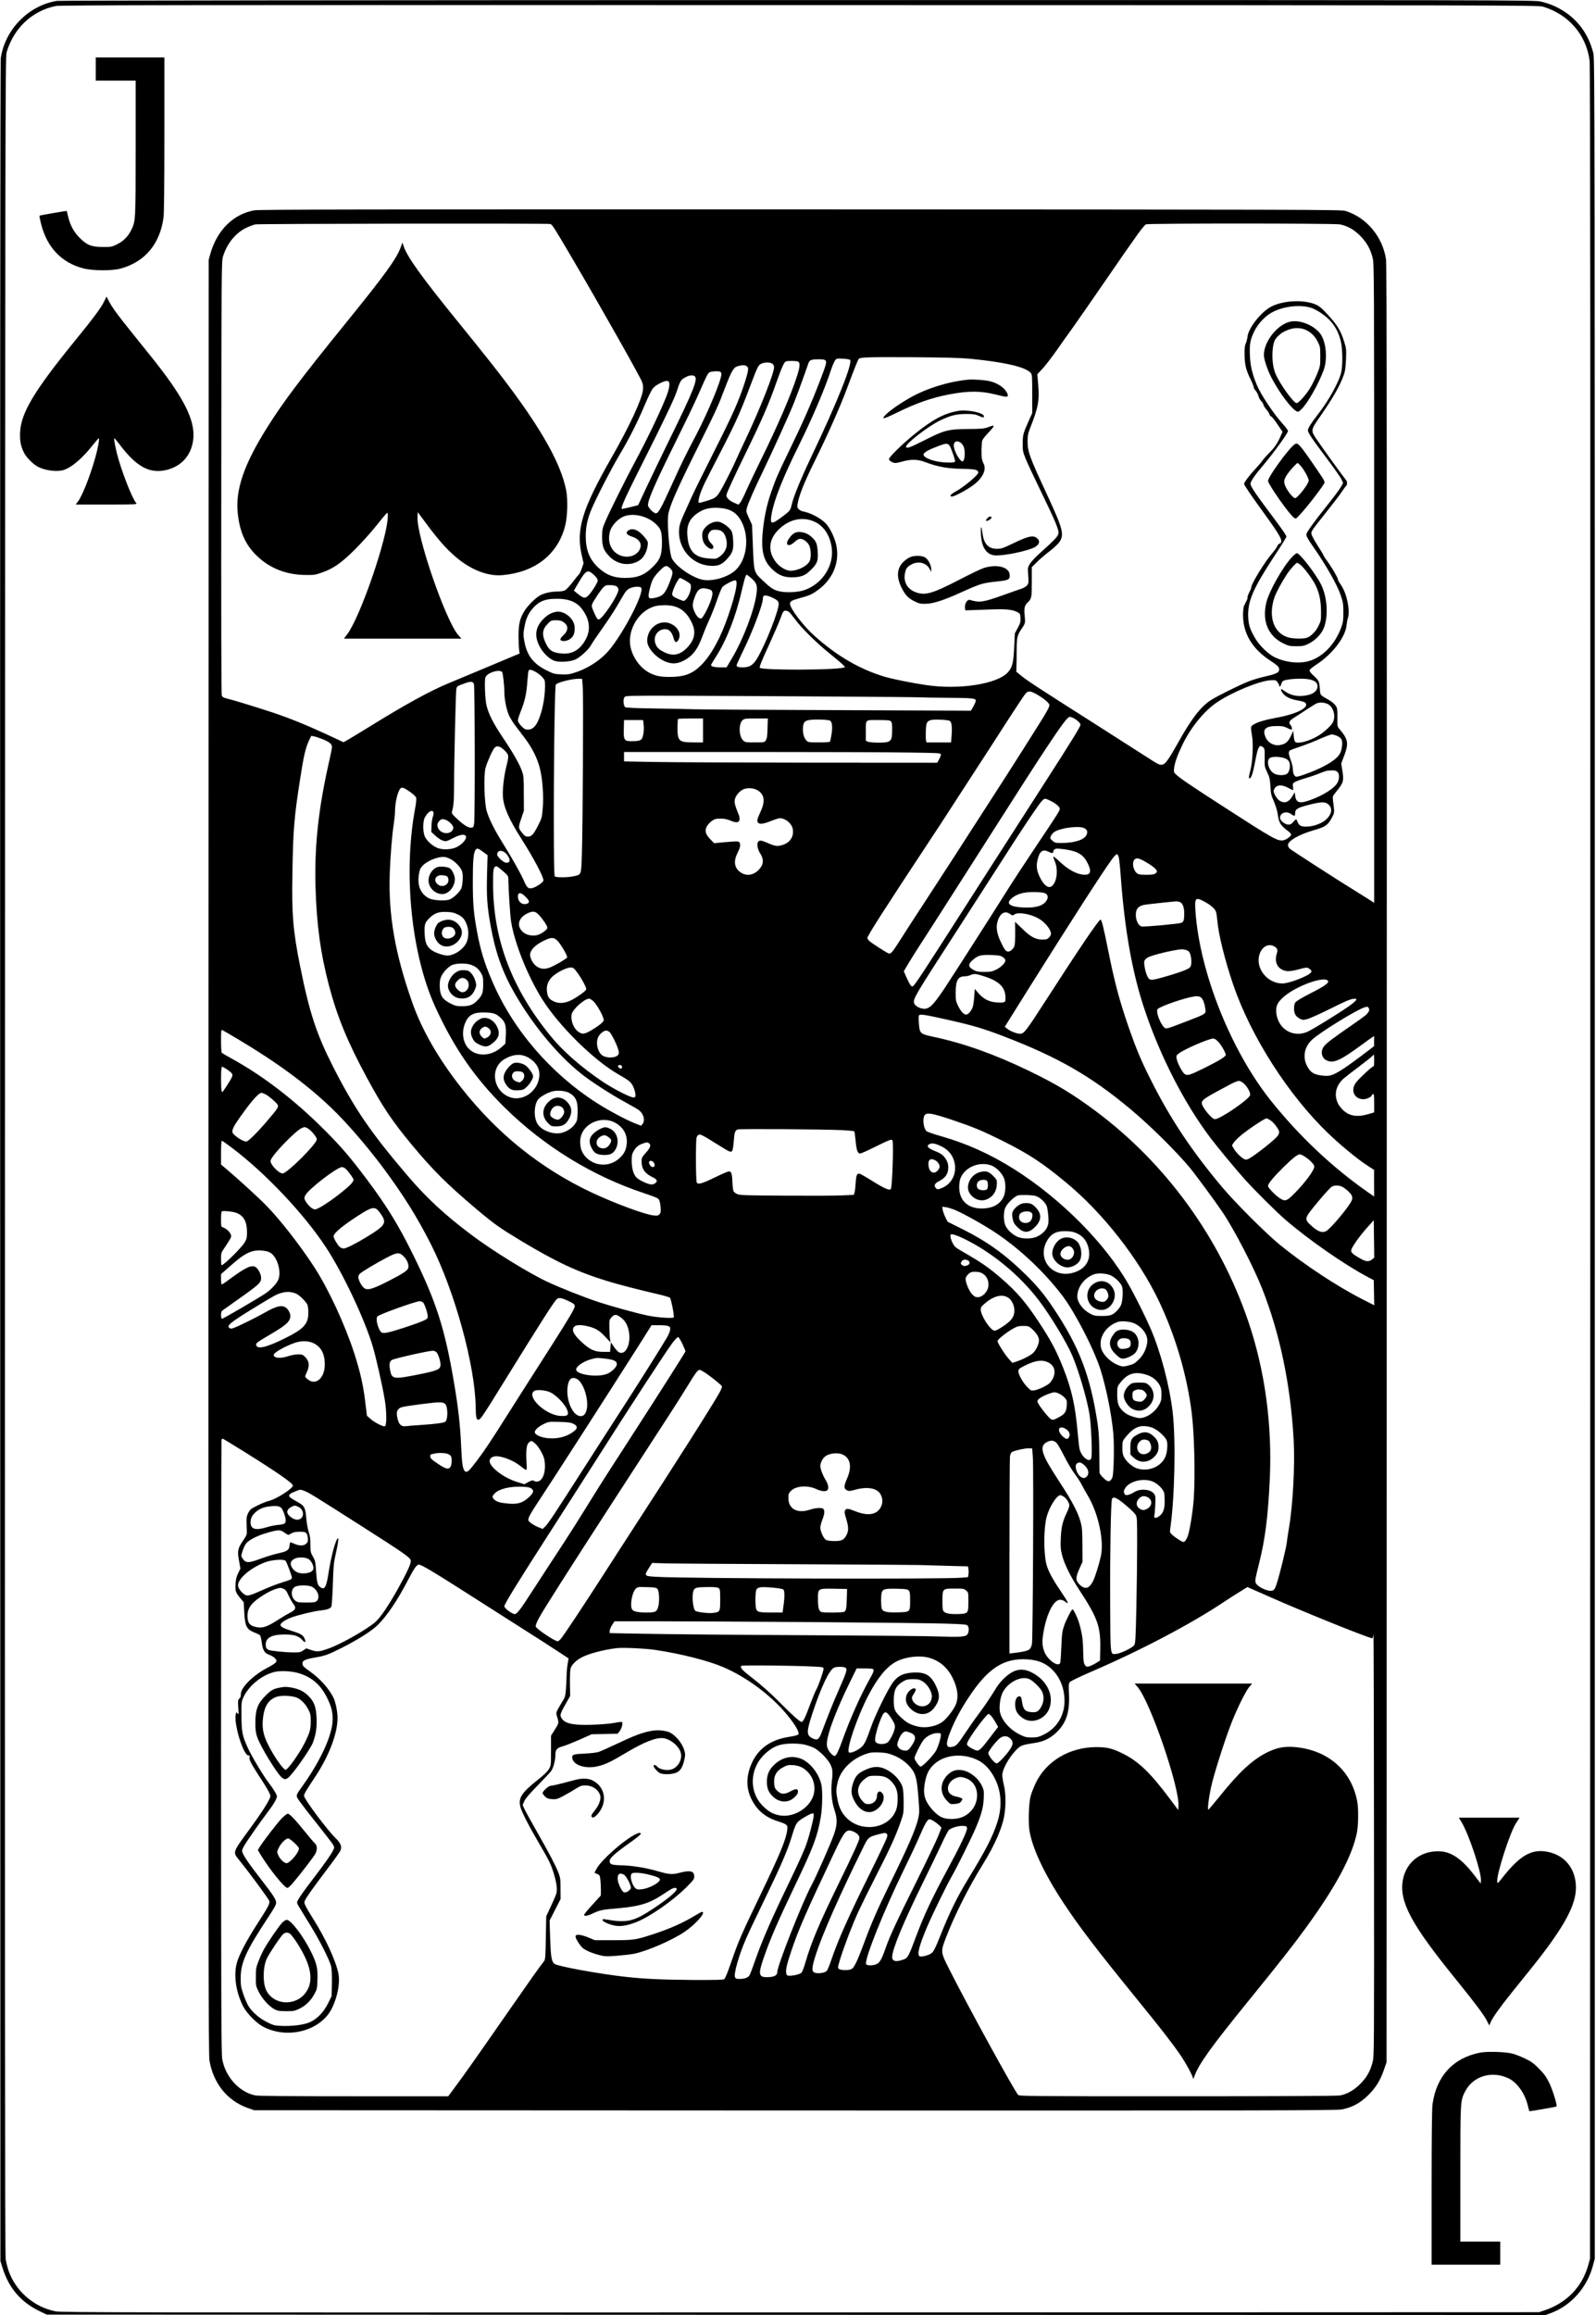 <?xml version="1.0" standalone="no"?>
<!DOCTYPE svg PUBLIC "-//W3C//DTD SVG 20010904//EN"
 "http://www.w3.org/TR/2001/REC-SVG-20010904/DTD/svg10.dtd">
<svg version="1.0" xmlns="http://www.w3.org/2000/svg"
 width="2000pt" height="2900pt" viewBox="0 0 2000 2900"
 preserveAspectRatio="xMidYMid meet">

<g transform="translate(0,2900) scale(0.1,-0.1)"
fill="#000000" stroke="none">
<path d="M712 28989 c-356 -59 -647 -356 -702 -715 -7 -48 -10 -4279 -8
-13834 l3 -13765 28 -88 c77 -247 227 -423 455 -535 l97 -47 9392 -3 9392 -2
68 25 c254 96 452 320 525 595 l23 85 0 13780 c0 13103 -1 13783 -18 13848
-69 272 -233 472 -482 588 -50 24 -126 49 -179 60 -89 18 -314 19 -9316 18
-5316 -1 -9248 -5 -9278 -10z m18623 -72 c322 -97 543 -353 585 -677 8 -61 10
-3897 8 -13810 l-3 -13725 -22 -80 c-77 -274 -270 -473 -548 -567 l-70 -23
-9255 -3 c-8440 -2 -9262 -1 -9335 14 -266 53 -492 246 -585 501 -15 43 -33
112 -39 153 -9 57 -11 3456 -9 13830 3 13159 4 13758 21 13815 90 304 319 519
617 580 54 11 1653 13 9320 11 8896 -1 9257 -2 9315 -19z"/>
<path d="M1200 28135 l0 -145 250 0 250 0 0 -842 c0 -921 0 -920 -58 -1035
-41 -80 -101 -139 -180 -176 -62 -30 -74 -32 -172 -31 -143 0 -201 23 -290
113 -75 75 -121 160 -146 267 -8 38 -17 70 -18 71 -3 4 -336 -54 -341 -59 -3
-3 6 -49 20 -104 74 -292 254 -483 525 -555 114 -31 357 -33 465 -5 307 81
498 305 544 639 7 52 11 404 11 1043 l0 964 -430 0 -430 0 0 -145z"/>
<path d="M3185 26365 c-262 -48 -464 -248 -548 -541 l-22 -79 -3 -11235 c-2
-10004 0 -11245 13 -11323 49 -287 224 -503 480 -594 l80 -28 6775 -3 c5937
-2 6785 0 6854 13 126 23 233 81 331 178 96 96 151 184 197 317 l33 95 3
11255 c2 8504 0 11273 -9 11330 -44 287 -244 525 -509 608 -52 16 -472 17
-6830 19 -5522 1 -6788 -1 -6845 -12z m3710 -171 c25 -6 44 -36 275 -429 341
-579 846 -1473 875 -1548 13 -34 16 -62 12 -102 -12 -116 -170 -457 -395 -850
-366 -641 -445 -898 -373 -1216 l24 -105 -22 -64 c-12 -35 -28 -69 -35 -74 -7
-6 -43 -50 -80 -99 -37 -48 -80 -94 -96 -102 -17 -9 -56 -15 -97 -15 -80 0
-172 -22 -222 -52 -58 -36 -141 -119 -183 -182 -62 -96 -80 -169 -80 -318 0
-71 3 -150 7 -176 l6 -49 -53 -22 c-29 -13 -213 -90 -408 -171 -195 -81 -395
-165 -445 -186 -223 -93 -538 -267 -942 -517 -137 -84 -273 -167 -303 -184
l-55 -31 -210 98 c-263 121 -462 202 -680 275 -197 65 -496 157 -573 175 -42
10 -55 18 -63 37 -6 16 -8 1052 -6 2731 2 2584 3 2710 21 2767 48 160 155 294
287 359 41 20 94 40 119 45 48 9 3661 14 3695 5z m9897 -5 c96 -20 177 -66
253 -143 81 -82 127 -163 155 -272 20 -76 20 -127 20 -4081 l0 -4004 -27 19
c-16 11 -98 62 -183 115 -241 148 -822 523 -847 545 -13 11 -23 32 -23 46 0
53 137 132 324 186 146 41 182 67 232 168 28 55 28 53 8 207 -6 49 -5 52 45
113 88 109 94 131 71 267 l-13 80 38 100 c57 153 49 204 -56 327 -31 36 -31
36 -30 150 1 104 -1 118 -22 149 -12 19 -47 48 -77 66 -125 72 -114 59 -121
149 -7 89 -12 100 -81 163 -27 24 -48 52 -48 62 0 11 31 38 88 75 200 131 362
342 376 492 3 29 10 69 17 89 31 94 -14 310 -86 414 -19 28 -35 54 -36 58 -3
25 -14 47 -64 131 -32 52 -69 108 -82 124 -14 17 -29 40 -34 52 -4 13 -40 72
-79 133 -39 60 -73 124 -76 143 -5 31 7 48 163 243 92 116 190 243 216 282 26
40 52 75 57 78 13 8 13 52 0 68 -48 59 -308 419 -376 521 -70 105 -69 108 47
276 164 236 251 388 300 528 15 41 22 93 26 189 5 124 4 137 -22 220 -42 136
-85 209 -197 331 -81 89 -112 115 -158 136 -147 66 -412 54 -564 -27 -124 -66
-283 -268 -293 -374 -3 -26 -12 -64 -21 -83 -13 -26 -17 -61 -16 -140 1 -124
18 -197 74 -309 22 -44 40 -89 40 -99 0 -11 11 -31 25 -46 13 -14 29 -45 35
-67 6 -23 22 -51 34 -63 13 -11 26 -33 29 -47 4 -15 20 -41 37 -59 17 -18 33
-44 37 -57 3 -14 13 -28 22 -30 9 -2 45 -46 79 -98 l64 -94 -28 -63 c-37 -84
-75 -139 -144 -207 -31 -31 -67 -72 -80 -91 -13 -19 -56 -70 -96 -112 -65 -70
-134 -161 -134 -178 0 -17 86 -144 242 -358 185 -255 234 -336 223 -371 -3
-11 -13 -21 -21 -21 -8 0 -21 -15 -29 -32 -7 -18 -37 -60 -66 -93 -89 -102
-259 -379 -259 -423 0 -10 -12 -39 -26 -65 -14 -27 -23 -54 -21 -61 3 -6 -4
-27 -14 -46 -10 -19 -23 -46 -30 -60 -7 -15 -12 -65 -12 -120 2 -230 117 -420
346 -569 69 -45 99 -71 104 -89 13 -53 -18 -72 -177 -107 -62 -14 -153 -41
-203 -61 -119 -47 -383 -178 -469 -232 -130 -83 -242 -227 -413 -532 -149
-264 -173 -293 -237 -277 -14 4 -68 35 -119 69 -52 34 -357 229 -679 434 -736
468 -850 542 -930 607 l-65 53 2 55 c2 30 3 124 3 209 1 168 7 193 68 282 41
61 42 67 32 160 -9 91 0 127 40 163 46 41 50 63 50 257 l0 184 65 64 c35 35
106 96 157 134 51 39 105 90 121 112 67 96 49 164 -154 602 -219 470 -242 534
-242 662 0 69 5 98 27 155 107 269 123 356 106 558 l-11 129 63 67 c35 37 113
139 175 226 61 88 154 219 206 290 51 72 244 348 427 615 390 567 463 668 493
680 34 13 2363 13 2429 -1z m-365 -1044 c29 -8 86 -38 127 -66 130 -87 208
-196 246 -345 26 -99 28 -319 5 -409 -31 -117 -152 -336 -274 -495 -103 -133
-141 -193 -141 -220 0 -31 43 -95 250 -371 84 -112 162 -223 172 -247 l19 -42
-26 -48 c-14 -26 -95 -135 -181 -242 -165 -207 -254 -332 -254 -356 0 -22 24
-65 88 -156 160 -229 301 -477 344 -608 29 -84 32 -108 32 -210 0 -100 -3
-125 -26 -189 -81 -224 -251 -391 -436 -430 -121 -25 -276 -4 -399 56 -77 37
-188 144 -239 229 -69 118 -87 170 -92 267 -10 204 56 358 337 786 78 117 141
220 141 228 0 17 -51 90 -214 308 -175 232 -236 325 -236 355 0 28 58 113 150
220 132 155 320 413 320 441 0 9 -28 48 -63 86 -112 122 -276 367 -327 490
-57 136 -82 240 -87 369 -6 141 3 197 53 300 42 87 119 175 196 224 136 88
362 121 515 75z m-4272 -639 c432 -42 693 -102 760 -176 19 -21 20 -36 20
-264 l0 -241 -38 -85 c-75 -166 -81 -187 -81 -295 -1 -93 2 -106 38 -195 21
-52 108 -237 192 -410 153 -317 185 -388 210 -468 23 -75 18 -82 -234 -310
-51 -46 -104 -103 -118 -128 -25 -42 -26 -49 -19 -142 6 -89 5 -99 -14 -124
-12 -15 -43 -34 -74 -44 -28 -9 -131 -45 -228 -80 -250 -89 -295 -96 -416 -59
-30 9 -65 -45 -61 -95 l3 -35 60 1 c33 1 146 5 250 9 202 8 279 0 344 -33 34
-18 36 -22 39 -74 2 -47 -2 -64 -34 -124 l-37 -69 -8 -170 c-9 -195 -22 -252
-75 -313 -128 -150 -612 -227 -1034 -163 -187 28 -414 74 -518 105 -309 93
-595 259 -875 510 -139 123 -307 344 -307 402 0 31 18 42 118 70 120 32 156
48 228 100 197 140 285 365 229 585 -24 94 -81 205 -129 254 -69 69 -187 130
-289 150 -15 3 -37 15 -48 26 -17 17 -20 29 -15 61 17 108 84 276 212 535 168
339 326 695 410 923 83 223 134 352 146 365 18 20 134 23 678 20 401 -3 600
-8 715 -19z m-1503 -14 c37 -37 -161 -533 -480 -1202 -141 -298 -228 -510
-252 -616 -16 -68 -21 -75 -117 -147 -140 -103 -156 -100 -134 32 30 176 142
460 344 866 164 331 328 715 402 945 23 70 51 127 67 134 22 10 158 0 170 -12z
m-308 -7 c19 -19 9 -53 -74 -269 -103 -268 -213 -518 -385 -871 -134 -276
-166 -349 -220 -507 -52 -150 -81 -280 -101 -443 -33 -281 -4 -415 113 -526
77 -73 144 -101 243 -101 115 0 172 22 240 91 82 82 94 114 87 228 -7 102 -19
132 -69 179 -44 42 -85 62 -144 69 -60 7 -98 -13 -144 -77 -61 -83 -12 -120
65 -49 29 27 54 41 71 41 42 0 94 -39 115 -84 23 -51 25 -155 4 -197 -33 -62
-147 -119 -240 -119 -53 0 -138 50 -181 107 -105 137 -93 283 31 407 135 135
309 171 462 96 109 -54 184 -169 205 -318 32 -224 -113 -453 -338 -533 -83
-30 -238 -37 -323 -15 -71 18 -101 38 -204 135 -110 104 -109 100 -122 421
l-11 275 -38 83 c-36 79 -37 87 -27 128 14 56 94 238 206 469 121 251 328 707
385 850 26 66 76 199 110 295 34 96 67 188 72 203 13 37 37 46 125 46 51 1 76
-3 87 -14z m-343 -15 c28 -15 24 -63 -12 -177 -77 -242 -247 -635 -458 -1062
-64 -130 -143 -296 -176 -370 -32 -74 -68 -146 -80 -159 l-21 -24 -51 22 c-68
29 -108 70 -99 104 9 35 99 231 241 521 206 422 287 609 383 881 70 196 99
261 121 267 33 9 133 7 152 -3z m-323 -26 c15 -10 22 -25 22 -46 0 -74 -179
-528 -355 -898 -53 -113 -113 -241 -132 -285 -19 -44 -75 -158 -125 -254 -103
-195 -105 -196 -234 -236 -107 -33 -106 -33 -98 18 11 68 49 161 141 337 323
624 359 699 511 1102 87 230 95 246 135 263 43 19 108 19 135 -1z m-311 -40
c16 -21 7 -67 -37 -205 -75 -229 -147 -391 -381 -854 -130 -258 -256 -513
-279 -565 -23 -52 -66 -148 -96 -213 -35 -74 -58 -139 -62 -175 -31 -241 144
-461 381 -479 99 -8 149 11 210 76 76 81 90 118 85 230 -3 64 -10 107 -21 128
-22 41 -99 100 -149 114 -71 19 -167 -31 -207 -108 -19 -37 -13 -114 12 -157
24 -43 78 -81 102 -72 22 8 18 40 -6 62 -52 47 -62 108 -25 150 20 23 31 28
73 28 71 0 108 -29 129 -101 30 -102 1 -181 -87 -242 -30 -21 -42 -23 -109
-18 -97 6 -150 23 -195 59 -48 41 -74 94 -87 186 -22 155 12 247 122 323 80
55 148 72 261 67 149 -7 233 -58 294 -178 97 -190 65 -461 -70 -595 -83 -84
-259 -143 -390 -132 -142 11 -396 188 -424 294 -31 121 -53 454 -35 539 24
118 116 324 400 894 207 418 223 453 309 680 61 161 95 231 127 257 20 17 88
32 118 27 14 -3 30 -12 37 -20z m-343 -60 c9 -3 16 -17 16 -31 0 -74 -163
-467 -312 -753 -148 -282 -182 -353 -306 -625 -138 -305 -172 -365 -203 -365
-30 0 -99 72 -99 102 0 70 90 275 354 808 113 228 234 478 267 555 126 285
130 294 158 304 30 11 102 14 125 5z m-323 -54 c52 -28 -2 -167 -318 -810 -93
-190 -218 -449 -278 -577 l-108 -231 -101 -26 c-55 -13 -102 -23 -104 -21 -15
15 45 148 264 582 247 489 399 808 424 888 36 114 51 144 86 165 58 37 103 46
135 30z m-313 -102 c2 -20 -8 -70 -22 -112 -51 -149 -245 -559 -417 -877 -105
-195 -311 -609 -360 -724 -41 -95 -43 -105 -44 -200 0 -115 16 -163 81 -234
103 -115 262 -140 387 -62 52 34 92 107 103 186 6 47 4 53 -35 101 -77 97
-158 129 -212 85 -33 -27 -17 -50 52 -74 100 -33 133 -100 88 -174 -37 -59
-119 -89 -198 -72 -138 29 -210 164 -166 314 22 78 105 163 184 190 117 39
281 -1 383 -93 70 -64 83 -100 83 -237 -1 -159 -20 -212 -114 -306 -103 -103
-194 -139 -349 -139 -141 1 -232 36 -334 129 -109 100 -158 221 -158 394 0
115 22 220 72 337 64 152 250 512 353 685 121 203 222 403 316 625 42 100 86
189 104 209 35 40 139 93 175 89 21 -3 25 -9 28 -40z m12 -2310 c38 -38 37
-54 -9 -173 -54 -140 -86 -174 -183 -194 -86 -19 -94 -5 -66 110 28 114 43
143 117 221 73 78 94 84 141 36z m-956 -81 c32 -30 46 -51 46 -69 0 -32 -93
-173 -132 -202 -33 -23 -55 -16 -124 40 l-43 35 51 87 c102 174 120 184 202
109z m1967 -37 c72 -61 83 -93 69 -197 -27 -206 -164 -567 -308 -810 l-67
-113 -78 0 c-74 0 -117 11 -117 29 0 4 27 50 60 102 134 207 251 507 325 829
36 155 50 200 62 200 5 0 29 -18 54 -40z m-826 -30 c29 -17 58 -37 65 -45 26
-32 -10 -155 -59 -199 -20 -18 -21 -18 -74 3 -85 35 -99 48 -92 83 15 66 78
188 97 188 6 0 34 -14 63 -30z m645 -40 c0 -105 -117 -475 -214 -675 -78 -159
-149 -267 -230 -348 -110 -109 -211 -147 -396 -147 -117 0 -184 14 -259 56
-114 62 -209 197 -232 333 -32 181 80 395 248 474 55 25 83 32 154 35 187 9
298 -60 375 -234 46 -105 27 -199 -61 -293 -91 -97 -182 -116 -293 -60 -70 34
-97 64 -113 121 -25 96 56 184 152 163 34 -8 63 -47 79 -106 14 -53 34 -66 54
-37 49 70 14 163 -79 210 -138 71 -303 -42 -305 -207 -1 -122 187 -285 329
-285 39 0 73 8 111 26 120 55 189 141 249 305 21 57 61 155 90 216 28 62 72
174 97 248 26 75 55 146 65 160 21 26 132 85 161 85 14 0 18 -8 18 -40z
m-1502 -36 c13 -9 22 -26 22 -40 0 -69 -203 -374 -249 -374 -13 0 -27 21 -48
68 -50 112 -51 103 13 203 31 50 71 106 89 125 30 31 37 34 91 34 38 0 68 -6
82 -16z m309 -20 c33 -86 -274 -654 -445 -824 -109 -109 -255 -196 -401 -240
-58 -18 -90 -22 -162 -18 -83 4 -96 8 -185 53 -157 79 -235 178 -269 340 -19
90 -19 128 1 222 19 95 52 161 111 224 67 72 136 102 244 107 180 9 292 -31
365 -131 107 -144 111 -288 14 -425 -69 -98 -159 -140 -277 -128 -108 11 -147
35 -188 116 -58 115 -53 185 20 257 40 41 45 43 102 43 46 0 68 -5 94 -23 65
-44 64 -105 -3 -167 -50 -46 -47 -70 9 -70 48 0 97 30 118 71 19 36 22 111 6
152 -33 87 -135 155 -216 144 -60 -9 -111 -36 -164 -89 -101 -101 -118 -211
-51 -342 43 -86 129 -167 194 -186 67 -19 199 -9 258 19 63 30 168 128 196
182 13 24 74 115 136 202 62 87 142 208 179 270 36 62 80 136 98 166 23 39 43
58 73 72 52 24 134 26 143 3z m845 -15 c51 -13 57 -42 30 -128 -32 -98 -104
-235 -125 -239 -26 -5 -56 25 -83 83 -30 63 -30 98 0 180 40 111 77 133 178
104z m806 -110 c65 -32 77 -50 67 -102 -33 -165 -215 -595 -294 -695 -44 -55
-81 -72 -158 -72 -50 0 -73 8 -73 25 0 7 36 87 80 177 120 243 250 587 250
659 0 14 3 29 7 32 14 15 63 5 121 -24z m201 -176 c11 -10 45 -52 76 -93 79
-108 268 -295 430 -425 77 -62 153 -126 168 -143 l28 -29 -24 -7 c-126 -31
-1013 -33 -1044 -2 -10 10 9 60 122 306 56 124 115 259 130 300 38 103 42 110
69 110 13 0 33 -8 45 -17z m-3173 -752 c28 -16 65 -46 82 -66 30 -33 32 -40
32 -113 0 -154 -43 -353 -98 -455 -32 -60 -69 -87 -118 -87 -31 0 -44 7 -81
45 -27 28 -43 55 -43 70 0 13 14 59 31 102 57 141 77 231 88 394 5 64 11 122
15 128 11 18 38 13 92 -18z m-424 1 c10 -10 28 -172 28 -248 0 -94 28 -231 60
-299 16 -33 51 -90 78 -125 27 -36 81 -108 121 -160 90 -120 154 -247 186
-374 34 -134 50 -353 36 -506 -9 -108 -12 -121 -56 -207 -59 -116 -83 -143
-129 -143 -27 0 -41 7 -64 36 -59 72 -60 74 -21 187 l34 102 -1 215 c0 196 -2
221 -23 280 -30 87 -111 230 -239 419 -120 178 -183 303 -207 411 -17 80 -25
297 -13 342 17 58 170 109 210 70z m1011 -197 c9 -119 0 -1689 -11 -2077 -9
-272 -5 -262 -98 -284 -74 -17 -225 -19 -242 -2 -23 23 -10 2341 13 2401 11
27 214 78 295 74 l35 -2 8 -110z m9106 104 c69 -15 101 -41 101 -85 0 -52 -42
-92 -115 -110 -119 -28 -220 -10 -301 51 -43 33 -53 27 -27 -17 30 -51 98 -87
193 -102 45 -8 89 -20 97 -29 57 -57 -103 -141 -357 -187 -140 -26 -232 -52
-285 -83 -45 -26 -45 -27 -25 -147 17 -102 7 -320 -20 -425 -23 -91 -24 -105
-10 -105 18 0 39 58 60 166 31 163 40 197 56 222 13 19 18 21 37 11 35 -19 37
-28 35 -144 -2 -106 -1 -112 32 -180 29 -61 34 -83 40 -175 5 -92 10 -115 43
-188 21 -48 41 -113 47 -152 17 -121 32 -146 140 -228 16 -13 30 -30 30 -37 0
-20 -61 -64 -97 -71 -72 -14 -128 18 -753 422 -406 262 -526 343 -586 396 -35
31 -36 34 -31 83 8 73 40 163 112 311 105 212 271 414 430 519 189 126 522
263 661 273 68 4 72 3 92 -23 12 -15 22 -34 22 -41 0 -26 18 -14 25 16 4 17
16 35 26 41 47 25 246 36 328 18z m-10470 -60 c12 -35 14 -1639 3 -1739 -7
-51 -9 -55 -35 -58 -37 -4 -96 32 -181 112 -63 59 -68 67 -61 93 20 76 24 123
25 308 0 313 21 1172 28 1218 7 40 8 41 82 68 102 38 125 37 139 -2z m7057
-130 c84 -48 154 -107 154 -130 0 -28 -30 -83 -135 -249 -50 -80 -143 -226
-205 -325 -114 -181 -260 -408 -555 -865 -87 -135 -219 -339 -293 -455 -74
-115 -240 -370 -367 -565 -128 -195 -269 -413 -314 -485 -99 -156 -118 -177
-144 -169 -26 8 -215 130 -244 157 -13 11 -23 28 -23 37 0 29 204 347 810
1265 66 99 147 223 180 275 34 52 178 275 321 495 143 220 347 534 452 699
106 164 204 312 220 329 33 36 61 33 143 -14z m-2491 -25 c550 -3 1018 -8
1040 -10 22 -2 162 -4 310 -5 313 -2 368 -6 373 -32 2 -9 -11 -42 -29 -74
l-32 -56 -1666 7 c-916 3 -1729 8 -1806 11 -77 3 -299 7 -494 10 -222 3 -359
9 -367 16 -18 15 -27 80 -15 112 10 26 12 26 113 30 105 4 809 2 2573 -9z
m6134 -94 c70 -35 102 -147 65 -226 -20 -43 -114 -129 -188 -173 -112 -67
-257 -104 -287 -74 -7 7 -15 41 -17 75 l-5 62 -31 -64 c-35 -72 -63 -97 -125
-111 -84 -19 -166 25 -196 106 -36 92 7 130 145 130 69 0 93 -5 128 -23 23
-12 47 -22 52 -22 17 0 11 36 -10 60 -25 29 -14 51 43 87 23 14 92 59 152 99
61 40 121 77 135 83 41 16 98 12 139 -9z m-3186 -176 c42 -21 87 -64 87 -82 0
-23 -103 -191 -438 -712 -168 -261 -401 -623 -517 -805 -117 -181 -320 -499
-452 -705 -549 -858 -659 -1026 -689 -1051 -13 -11 -19 -9 -35 11 -10 14 -33
58 -51 99 l-32 74 24 41 c32 57 152 249 242 386 84 130 192 298 563 880 668
1048 781 1224 960 1495 193 291 264 385 291 385 8 0 29 -7 47 -16z m-4643
-154 l0 -150 -114 0 c-189 0 -206 15 -206 183 0 57 3 107 7 110 3 4 75 7 160
7 l153 0 0 -150z m808 27 c-2 -97 -7 -129 -21 -150 -17 -27 -18 -27 -138 -27
-119 0 -121 0 -149 28 -52 52 -55 206 -5 250 25 21 35 22 171 22 l146 0 -4
-123z m786 94 c24 -20 30 -78 17 -164 -7 -43 -15 -85 -18 -93 -4 -11 -33 -14
-140 -14 -128 0 -135 1 -158 24 -31 31 -48 97 -43 164 6 65 23 84 85 93 72 11
240 4 257 -10z m1497 -1 c24 -13 32 -75 24 -181 l-7 -89 -154 0 -154 0 -6 25
c-3 14 -4 68 -2 120 4 105 12 121 69 136 40 10 205 2 230 -11z m-3836 -45 c8
-59 0 -133 -18 -172 -13 -29 -43 -38 -129 -38 -101 0 -106 9 -100 193 l2 72
119 0 120 0 6 -55z m3099 39 c12 -11 16 -36 16 -93 0 -162 -11 -173 -168 -174
-59 0 -119 5 -134 11 l-28 12 0 107 c0 166 -13 153 155 153 117 0 146 -3 159
-16z m5593 -183 c64 -30 75 -64 52 -173 -15 -74 -81 -135 -226 -210 -101 -53
-299 -128 -337 -128 -24 0 -45 41 -44 90 0 25 -12 76 -26 114 -29 76 -32 108
-13 124 7 6 66 28 132 50 66 22 176 65 245 96 69 31 136 56 150 56 14 0 44 -9
67 -19z m-12711 -42 c84 -35 114 -60 114 -97 0 -15 -16 -97 -36 -182 -134
-591 -185 -1059 -170 -1575 14 -473 62 -823 167 -1225 104 -396 234 -713 479
-1165 196 -362 313 -537 560 -835 262 -316 445 -498 811 -807 224 -188 286
-232 549 -391 446 -269 712 -393 1080 -507 157 -48 409 -113 639 -166 79 -18
149 -39 156 -45 15 -15 57 -232 48 -247 -9 -15 -213 -1 -323 22 -150 32 -462
118 -622 171 -181 60 -492 183 -643 255 -233 109 -687 390 -945 584 -338 254
-561 461 -800 740 -469 550 -667 840 -940 1376 -204 402 -293 672 -409 1251
-89 444 -106 649 -97 1149 9 562 21 709 96 1190 45 293 68 392 110 484 l30 63
37 -7 c21 -4 70 -20 109 -36z m2274 -137 c59 -57 60 -65 25 -205 -31 -127 -49
-280 -43 -376 9 -132 75 -282 233 -531 151 -237 275 -471 275 -518 0 -25 -101
-93 -149 -99 -45 -6 -58 7 -102 107 -39 88 -142 270 -263 465 -103 166 -166
292 -197 395 -30 104 -40 442 -15 539 18 69 87 224 113 253 29 32 68 23 123
-30z m5073 -29 c394 -6 397 -6 397 -27 0 -12 -11 -39 -23 -61 l-23 -40 -1594
1 c-877 1 -1760 5 -1962 9 l-368 7 0 59 0 59 1588 0 c873 0 1766 -3 1985 -7z
m4719 -77 c25 -12 40 -28 47 -49 14 -44 -1 -117 -29 -139 -29 -24 -113 -24
-160 0 -71 35 -107 161 -57 197 29 22 147 16 199 -9z m648 -166 c24 -24 26
-76 6 -123 -30 -74 -180 -171 -357 -233 -122 -43 -165 -30 -178 51 l-7 50 -20
-35 c-49 -89 -103 -111 -170 -70 -31 20 -74 90 -74 122 0 8 9 27 21 42 29 37
88 36 164 -4 31 -16 58 -30 60 -30 1 0 0 20 -2 44 -5 43 -5 45 35 65 22 11 76
30 119 42 43 12 112 35 153 51 106 43 119 46 178 47 39 1 57 -4 72 -19z
m-11613 -256 c38 -27 65 -55 69 -70 3 -13 -3 -75 -15 -137 -150 -811 -46
-1826 254 -2482 236 -516 498 -894 874 -1264 493 -484 1101 -857 1745 -1069
129 -43 172 -61 183 -79 9 -13 18 -55 21 -94 4 -58 2 -73 -14 -90 -16 -18 -26
-20 -73 -15 -113 13 -470 145 -761 280 -649 303 -1196 741 -1654 1325 -284
362 -490 721 -611 1066 -214 606 -299 1092 -281 1610 8 229 30 497 51 626 8
52 15 122 15 156 0 106 33 248 67 285 19 22 46 12 130 -48z m4353 22 c81 -53
90 -137 30 -266 -22 -47 -40 -94 -40 -105 0 -55 54 -58 170 -10 47 19 98 35
113 35 71 0 150 -67 162 -138 15 -93 -36 -170 -132 -198 -64 -19 -89 -15 -183
26 -77 34 -102 37 -120 15 -19 -23 -7 -95 24 -142 49 -74 47 -138 -6 -198 -64
-74 -149 -94 -223 -52 -89 50 -109 139 -56 245 36 74 44 107 30 134 -11 19
-17 20 -98 15 -47 -4 -117 -9 -154 -13 l-68 -7 -49 51 c-60 62 -71 104 -43
159 11 21 39 52 62 68 37 26 51 30 109 30 47 0 82 -7 119 -22 73 -32 111 -31
119 4 4 15 1 40 -5 57 -53 129 -62 166 -51 207 14 52 64 106 115 125 54 19
128 11 175 -20z m3678 -135 c56 -29 102 -70 102 -91 0 -27 -17 -54 -296 -470
-138 -206 -309 -467 -379 -580 -158 -252 -673 -1057 -768 -1200 -150 -224
-198 -268 -276 -255 -53 9 -99 40 -107 71 -13 51 16 101 533 899 181 281 434
674 563 875 276 432 456 701 503 753 38 41 41 41 125 -2z m3471 -40 c53 -50
39 -125 -35 -191 -68 -59 -201 -97 -289 -82 -39 7 -54 24 -79 87 -2 6 -18 -7
-36 -27 -25 -30 -38 -38 -65 -38 -42 0 -105 51 -105 85 0 63 81 90 139 47 41
-30 51 -28 51 11 0 51 28 68 168 104 165 42 210 42 251 4z m-11216 -100 c2
-10 -2 -36 -10 -57 -8 -21 -15 -72 -16 -113 l-2 -73 53 -49 c29 -27 71 -54 93
-60 38 -12 44 -10 122 30 78 40 130 53 156 37 38 -24 -22 -106 -107 -148 -62
-30 -163 -36 -230 -14 -61 20 -135 83 -165 140 -29 55 -31 193 -3 246 39 74
97 106 109 61z m154 -92 c39 -14 93 -69 93 -94 0 -82 -127 -99 -180 -25 -27
38 -25 76 5 105 27 28 40 30 82 14z m8002 -104 c37 -18 45 -51 23 -90 -34 -59
-152 -95 -314 -95 -71 0 -80 2 -110 29 -30 27 -31 30 -19 59 8 18 28 41 46 52
83 51 310 79 374 45z m-7535 -297 l56 -41 -7 -246 c-7 -273 2 -397 44 -631 59
-335 149 -589 303 -856 244 -423 576 -815 886 -1045 134 -99 343 -232 504
-319 74 -41 149 -84 167 -97 58 -45 81 -129 45 -173 l-18 -22 -80 31 c-114 46
-330 161 -472 252 -588 376 -1062 929 -1321 1544 -96 226 -142 381 -185 615
-42 232 -51 341 -51 625 0 266 9 358 37 392 17 21 32 16 92 -29z m7291 32
c161 -23 231 -66 284 -172 56 -112 37 -156 -63 -144 -80 9 -184 66 -274 151
-44 41 -85 75 -90 75 -6 0 1 -26 15 -57 31 -68 35 -171 9 -243 -45 -122 -121
-107 -195 41 -38 77 -47 135 -31 209 25 116 65 148 139 110 42 -21 61 -20 61
4 0 20 22 36 50 36 14 0 57 -5 95 -10z m-7007 -49 c16 -16 35 -44 42 -61 17
-42 -3 -65 -48 -55 -32 7 -102 75 -102 99 0 55 60 64 108 17z m7681 -48 c6
-21 18 -132 26 -248 49 -666 144 -1202 296 -1655 195 -587 501 -1183 828
-1615 89 -118 328 -406 431 -520 133 -147 394 -406 505 -502 292 -252 740
-564 1035 -720 l75 -40 3 -157 3 -157 -140 71 c-321 163 -736 436 -1046 689
-170 139 -557 525 -721 721 -379 451 -646 851 -889 1335 -123 243 -182 384
-274 645 -120 346 -181 571 -261 970 -61 304 -85 400 -99 400 -21 0 -266 -361
-671 -990 -268 -415 -287 -440 -338 -440 -38 0 -120 31 -155 59 l-36 28 315
504 c506 806 913 1438 1026 1592 27 37 56 67 63 67 8 0 19 -17 24 -37z m-8356
-35 c58 -37 113 -99 128 -146 15 -45 7 -178 -13 -217 -27 -51 -109 -125 -153
-136 -62 -17 -202 -7 -250 18 -105 55 -149 161 -125 303 10 58 17 75 49 108
61 63 199 116 276 106 22 -3 61 -19 88 -36z m8710 -35 c98 -59 136 -97 121
-121 -6 -9 -22 -20 -35 -23 -37 -11 -165 -10 -193 1 -58 21 -89 139 -49 183
24 26 61 17 156 -40z m-8073 -103 c63 -55 70 -65 70 -98 1 -124 22 -452 34
-532 42 -271 207 -684 389 -975 210 -335 641 -761 952 -941 142 -81 164 -100
191 -158 13 -30 25 -71 27 -92 2 -34 -1 -39 -21 -42 -35 -5 -247 103 -387 196
-263 176 -496 379 -650 567 -488 595 -723 1210 -726 1900 -1 176 3 212 25 227
18 13 23 10 96 -52z m6793 -279 c56 -21 44 -93 -23 -137 -51 -34 -129 -47
-250 -42 -160 7 -216 47 -151 107 44 42 106 69 181 80 74 11 203 7 243 -8z
m-6507 -45 c50 -49 55 -72 20 -86 -59 -22 -116 21 -116 89 0 57 38 56 96 -3z
m8500 -57 c82 -43 141 -93 152 -132 6 -17 13 -68 17 -112 13 -168 98 -506 199
-801 224 -653 693 -1385 1195 -1866 151 -144 360 -317 479 -394 l91 -59 0
-167 1 -167 -85 59 c-439 307 -851 695 -1203 1134 -503 626 -897 1610 -951
2376 -12 172 -1 185 105 129z m-301 -9 c35 -13 55 -65 55 -142 0 -83 -8 -108
-36 -118 -35 -14 -469 -53 -499 -46 -51 13 -86 116 -66 193 11 42 42 66 100
78 27 6 305 36 403 44 9 0 28 -3 43 -9z m-9051 -154 c65 -32 88 -58 117 -134
26 -70 23 -166 -9 -227 -42 -83 -152 -155 -237 -155 -43 0 -141 32 -185 60
-68 44 -93 95 -98 202 -6 121 1 149 50 198 72 72 122 91 229 86 59 -2 90 -9
133 -30z m1018 -6 c50 -53 108 -140 108 -162 0 -21 -68 -72 -117 -89 -56 -18
-135 -7 -178 26 -99 75 -76 189 50 246 64 29 93 25 137 -21z m5907 9 c27 -20
31 -20 52 -5 46 32 180 12 287 -41 89 -45 172 -142 172 -202 0 -12 -11 -33
-25 -46 -20 -21 -34 -25 -82 -25 -87 0 -149 34 -254 137 l-89 86 2 -139 c0
-79 -4 -150 -10 -166 -15 -36 -51 -68 -77 -68 -31 0 -48 23 -96 125 -50 107
-61 185 -35 263 32 96 92 128 155 81z m-5670 -337 c43 -46 125 -188 118 -205
-8 -20 -178 -117 -236 -134 -63 -18 -111 -8 -160 32 -42 36 -75 108 -67 149
10 53 66 108 156 154 106 55 141 55 189 4z m8982 -69 c36 -22 44 -44 29 -88
-27 -82 -7 -157 53 -194 55 -34 101 -35 210 -7 117 31 118 31 151 5 21 -16 24
-24 16 -39 -23 -42 -274 -140 -359 -140 -193 0 -344 194 -287 368 32 96 114
138 187 95z m-1110 -43 c23 -7 40 -19 48 -36 17 -38 25 -106 17 -149 -7 -33
-13 -39 -71 -66 -35 -16 -144 -52 -241 -80 -198 -57 -209 -57 -238 6 -24 50
-44 155 -36 185 4 15 22 34 44 46 54 31 319 94 426 103 8 0 31 -4 51 -9z
m-2300 -86 c19 -11 35 -29 37 -41 5 -31 -50 -88 -116 -120 -50 -24 -69 -28
-147 -28 -74 0 -97 4 -132 23 -77 40 -76 77 2 139 57 45 90 53 211 50 89 -3
117 -7 145 -23z m-6662 -99 c62 -21 97 -50 128 -103 25 -42 28 -56 28 -142 0
-105 -11 -137 -69 -198 -54 -59 -100 -77 -192 -77 -73 0 -88 4 -150 35 -98 50
-128 95 -133 202 -2 59 1 91 14 126 23 58 88 129 140 153 50 23 175 25 234 4z
m1334 -97 c59 -80 120 -195 113 -213 -8 -23 -125 -105 -195 -138 -80 -38 -155
-41 -218 -8 -53 26 -70 52 -78 116 -10 71 9 128 57 181 50 54 184 124 237 124
34 0 42 -5 84 -62z m5099 -48 c191 -61 268 -139 268 -271 0 -44 -3 -49 -26
-55 -14 -4 -55 -4 -90 -1 -89 7 -162 44 -222 114 l-47 55 -6 -89 c-3 -48 -11
-107 -17 -130 -16 -54 -57 -103 -87 -103 -29 0 -70 47 -104 120 -22 47 -26 68
-25 150 0 161 28 210 117 210 19 0 50 7 68 15 48 20 67 19 171 -15z m4308 -55
c21 -25 -36 -66 -221 -160 -111 -57 -176 -96 -187 -113 -11 -17 -17 -45 -16
-79 0 -62 23 -99 75 -125 33 -17 40 -17 95 -3 32 9 163 68 290 131 165 83 244
118 279 121 61 7 58 -6 -17 -67 -78 -62 -491 -319 -558 -347 -145 -60 -298 0
-360 140 -27 61 -35 131 -21 182 20 73 118 158 263 231 176 89 345 128 378 89z
m-1583 -217 c23 -26 38 -70 48 -140 8 -60 12 -57 -240 -154 -266 -102 -252
-98 -282 -68 -32 32 -75 126 -81 180 -4 41 -3 43 36 63 108 55 381 140 453
141 35 0 50 -5 66 -22z m-7628 -34 c36 -30 103 -139 126 -203 15 -43 15 -45
-7 -69 -34 -37 -165 -120 -210 -134 -35 -10 -45 -9 -76 8 -69 37 -114 143 -98
229 12 62 160 194 218 195 9 0 30 -12 47 -26z m9721 -89 c19 -23 4 -59 -42
-97 -24 -19 -110 -81 -193 -138 -195 -134 -288 -204 -318 -240 -54 -63 -40
-152 28 -184 85 -41 171 -2 450 204 50 37 102 74 118 84 l27 18 -1 -63 0 -64
-52 -40 c-290 -222 -414 -305 -492 -326 -28 -8 -63 -9 -118 -1 -96 12 -139 41
-180 123 -55 110 -31 235 64 324 98 92 558 375 657 405 38 12 38 12 52 -5z
m-10934 -82 c22 -12 57 -40 76 -61 43 -48 53 -93 46 -219 l-5 -87 -46 -42
c-134 -121 -324 -126 -423 -10 -67 79 -81 205 -33 315 42 100 108 133 254 128
68 -3 100 -9 131 -24z m5639 -63 c321 -71 465 -113 725 -213 677 -260 1087
-495 1580 -906 245 -203 582 -536 754 -744 72 -87 322 -427 406 -552 145 -215
386 -680 495 -954 223 -563 357 -1206 396 -1893 18 -318 -9 -823 -60 -1118
-11 -63 -23 -142 -26 -175 -8 -70 -93 -417 -128 -520 -19 -57 -29 -72 -51 -80
-54 -19 -200 51 -212 102 -7 28 -5 44 44 238 77 310 111 578 134 1052 32 689
-61 1368 -271 1985 -356 1044 -1031 1973 -1906 2626 -291 217 -500 343 -840
507 -424 205 -811 344 -1185 424 -182 39 -185 42 -195 170 -4 49 -4 94 0 100
12 20 68 12 340 -49z m-8868 -251 c485 -289 858 -564 1161 -854 192 -183 443
-473 649 -748 253 -340 430 -622 602 -962 298 -586 556 -1524 562 -2044 2
-125 8 -156 34 -156 24 0 57 48 302 445 478 772 639 1025 678 1064 24 24 58
20 138 -17 100 -47 104 -53 71 -119 -36 -71 -157 -266 -444 -713 -130 -203
-304 -476 -385 -605 -186 -295 -288 -449 -380 -570 -93 -123 -120 -148 -143
-134 -32 20 -43 85 -53 309 -11 263 -36 489 -89 801 -115 679 -223 1018 -515
1609 -185 375 -328 607 -585 950 -200 266 -313 399 -520 606 -378 379 -774
683 -1174 902 -61 33 -114 65 -118 71 -4 6 -8 73 -8 150 0 115 2 137 14 133 8
-3 99 -56 203 -118z m4653 91 c24 -24 82 -138 104 -207 13 -39 15 -57 6 -72
-24 -46 -151 -52 -206 -9 -56 44 -80 150 -50 221 17 42 70 87 102 87 13 0 33
-9 44 -20z m7623 -117 c39 -39 97 -140 97 -167 0 -22 -80 -72 -260 -161 -192
-95 -218 -103 -254 -80 -30 20 -94 142 -102 196 -6 33 -3 39 28 62 71 55 373
185 429 187 18 0 39 -12 62 -37z m-8633 -207 c78 -48 123 -113 128 -186 15
-202 -188 -369 -369 -304 -214 77 -254 367 -66 477 111 65 215 70 307 13z
m10590 -33 c0 -42 -3 -73 -6 -70 -9 9 -178 -147 -220 -202 -75 -97 -25 -211
93 -211 37 0 103 31 103 49 0 5 7 11 15 15 13 5 15 -12 15 -112 l0 -117 -78
-23 c-144 -41 -242 -21 -324 64 -113 118 -103 279 23 386 30 25 117 93 194
150 77 58 149 115 159 127 11 11 21 21 23 21 1 0 3 -34 3 -77z m-9425 -77 c0
-26 -19 -31 -39 -11 -20 21 -11 37 17 33 14 -2 22 -10 22 -22z m-4906 -66 c38
-35 35 -43 -43 -165 -63 -97 -63 -97 -70 -65 -8 41 -8 247 0 277 l6 23 39 -22
c21 -11 51 -33 68 -48z m12699 -144 c45 -41 86 -118 77 -146 -18 -56 -376
-300 -440 -300 -40 0 -165 153 -165 202 0 41 39 66 368 240 40 21 84 38 98 38
13 0 40 -15 62 -34z m-8461 -114 c89 -46 117 -109 111 -253 -3 -90 -6 -102
-34 -141 -39 -57 -121 -105 -191 -114 -109 -13 -243 47 -283 127 -47 91 -35
251 23 307 37 35 116 77 173 91 59 15 154 7 201 -17z m-3797 -22 c22 -11 68
-47 102 -79 75 -71 78 -60 -57 -221 -134 -160 -263 -290 -288 -290 -31 0 -98
36 -141 75 -34 31 -38 39 -32 67 8 40 45 99 163 259 95 129 171 209 198 209 9
0 34 -9 55 -20z m8602 -319 c264 -89 375 -135 623 -258 340 -170 500 -275 805
-527 460 -380 907 -950 1161 -1481 209 -439 353 -929 413 -1405 32 -257 45
-768 26 -1065 -10 -154 -47 -392 -75 -476 -9 -25 -25 -55 -35 -64 -19 -17 -22
-16 -74 15 -29 18 -68 46 -86 63 -29 27 -31 34 -26 71 57 393 72 1117 31 1466
-40 339 -151 758 -278 1050 -64 148 -191 403 -275 550 -289 512 -851 1077
-1437 1446 -297 187 -591 319 -909 410 -94 26 -178 56 -187 65 -37 37 -51 157
-23 197 27 39 85 30 346 -57z m3995 -10 c44 -32 103 -114 103 -143 0 -10 -7
-30 -16 -43 -30 -47 -287 -250 -368 -292 -22 -11 -34 -12 -52 -4 -38 17 -103
81 -130 128 l-26 43 19 32 c11 18 50 59 89 91 88 75 301 217 324 217 9 0 35
-13 57 -29z m-8227 -21 c131 -67 183 -190 141 -335 -21 -70 -96 -145 -176
-175 -137 -51 -289 3 -362 127 -38 65 -44 169 -13 241 64 148 263 217 410 142z
m-3829 -85 c45 -34 99 -103 99 -128 0 -56 -373 -427 -429 -427 -46 0 -151 108
-151 156 0 32 96 148 233 282 107 104 158 141 198 142 8 0 31 -11 50 -25z
m6696 -13 c72 -4 135 -10 138 -14 4 -3 11 -57 17 -120 11 -117 25 -158 57
-158 10 0 88 34 172 76 194 96 225 108 233 87 15 -37 -2 -550 -19 -604 -10
-30 -79 -1 -250 107 -56 34 -113 68 -128 75 -45 20 -58 -2 -64 -107 -3 -49 -9
-103 -14 -120 l-10 -32 -152 -7 c-84 -4 -404 -5 -712 -3 -497 3 -564 5 -597
20 -20 9 -41 25 -46 35 -5 10 -12 64 -14 120 -5 114 -16 137 -56 126 -14 -3
-89 -36 -166 -74 -165 -79 -209 -91 -225 -61 -12 23 -14 519 -2 561 3 13 14
29 24 35 20 13 50 -3 239 -121 155 -97 167 -102 183 -80 7 10 16 63 20 120 8
111 15 133 48 148 24 10 1095 3 1324 -9z m-7660 -221 c423 -320 897 -821 1175
-1242 216 -327 495 -920 592 -1256 41 -141 119 -487 146 -649 26 -151 28 -332
3 -341 -22 -8 -131 48 -184 96 l-41 36 -23 190 c-25 201 -64 371 -135 590
-119 367 -326 812 -507 1090 -176 269 -419 581 -592 759 -105 107 -366 346
-513 469 l-58 49 0 149 c0 89 4 149 10 149 5 0 62 -40 127 -89z m5228 56 c27
-20 13 -58 -45 -122 -46 -51 -50 -59 -50 -105 0 -93 41 -151 138 -197 59 -28
68 -52 27 -79 -17 -11 -35 -14 -57 -10 -49 9 -139 54 -170 83 -39 37 -61 113
-62 208 -1 68 3 87 24 124 29 51 59 76 116 96 49 18 56 18 79 2z m3668 -40
c77 -40 129 -100 152 -176 45 -149 -22 -294 -159 -346 -46 -18 -48 -18 -68 2
-28 29 -16 59 35 84 85 43 120 94 120 175 0 39 -7 64 -27 98 -32 54 -61 76
-149 111 -89 36 -105 66 -47 88 27 10 83 -5 143 -36z m4548 -126 c59 -37 119
-99 119 -123 0 -48 -114 -202 -251 -340 -91 -92 -113 -100 -171 -65 -58 34
-158 136 -158 161 0 28 64 106 192 233 116 114 178 163 207 163 10 0 37 -13
62 -29z m-4631 -46 c35 -18 63 -66 53 -92 -11 -32 -46 -63 -70 -63 -33 0 -59
30 -66 78 -13 81 18 110 83 77z m-3524 -34 c15 -30 8 -51 -17 -51 -23 0 -53
44 -45 66 9 23 48 13 62 -15z m4220 -28 c68 -23 145 -102 169 -172 21 -65 17
-169 -9 -224 -44 -90 -126 -138 -247 -145 -190 -11 -309 91 -309 267 0 31 5
72 10 92 41 146 230 235 386 182z m-8089 -41 c30 -23 103 -122 103 -140 0 -27
-42 -72 -143 -153 -149 -120 -302 -219 -340 -219 -33 0 -93 54 -122 111 -14
27 -14 33 1 65 35 74 399 354 459 354 11 0 30 -8 42 -18z m12480 -223 c40 -15
111 -76 129 -110 12 -24 13 -37 5 -62 -23 -69 -269 -364 -326 -391 -52 -25
-106 -2 -197 83 -57 52 -61 78 -21 136 54 79 264 325 291 339 32 18 80 20 119
5z m-3832 -120 c49 -12 120 -75 141 -125 7 -17 16 -72 20 -122 6 -74 4 -100
-10 -136 -20 -52 -70 -100 -135 -129 -64 -29 -179 -29 -242 0 -62 28 -123 84
-148 137 -24 48 -28 145 -10 209 12 43 64 105 123 149 36 26 46 28 128 28 49
0 109 -5 133 -11z m-1004 -178 c107 -45 361 -187 509 -286 305 -204 611 -493
836 -790 159 -211 390 -660 474 -920 71 -223 138 -555 161 -797 13 -147 7
-494 -10 -550 -15 -48 -44 -65 -74 -45 -35 23 -87 79 -88 96 -1 9 -2 122 -3
251 -2 181 -7 267 -23 375 -91 595 -231 960 -557 1445 -113 168 -200 273 -347
417 -252 248 -481 412 -783 563 l-191 95 -28 56 c-15 30 -30 72 -34 94 l-6 38
44 -5 c24 -3 78 -19 120 -37z m-7243 6 c8 -6 27 -30 44 -54 78 -114 59 -144
-174 -287 -136 -83 -261 -146 -291 -146 -12 0 -33 7 -45 16 -26 18 -82 111
-82 137 0 33 83 107 229 206 225 151 268 169 319 128z m-1762 -42 c90 -37 129
-110 129 -240 0 -70 -4 -86 -29 -129 -38 -65 -262 -286 -290 -286 -3 0 -6 35
-6 78 0 75 2 81 39 134 21 31 51 77 66 102 25 42 26 50 15 77 -14 32 -60 72
-97 84 -22 6 -23 12 -23 99 0 51 3 96 8 100 11 13 145 -1 188 -19z m14227
-582 c-39 -32 -76 -29 -147 12 -97 54 -120 77 -113 107 11 42 100 168 194 274
l88 98 3 -235 3 -234 -28 -22z m-3690 323 c65 -31 110 -86 132 -160 46 -155
-19 -276 -175 -326 -278 -89 -487 185 -323 423 50 72 113 98 229 94 64 -3 93
-9 137 -31z m-1428 -61 c354 -171 703 -458 947 -780 142 -187 347 -526 414
-684 82 -195 178 -519 215 -726 22 -123 39 -504 25 -559 -17 -67 -118 5 -146
105 -6 19 -17 113 -25 209 -30 341 -74 540 -180 810 -88 223 -160 357 -318
595 -157 236 -264 360 -446 519 -170 148 -259 210 -528 364 -61 36 -75 49 -97
94 -14 28 -26 65 -26 81 0 28 1 29 38 22 20 -4 78 -26 127 -50z m-8698 -172
c92 -43 155 -239 110 -345 -20 -48 -91 -124 -159 -170 -85 -58 -531 -318 -545
-318 -17 0 -18 85 0 100 6 5 86 62 177 126 292 206 312 225 312 287 0 43 -35
112 -68 134 -50 32 -125 -3 -322 -148 -50 -38 -97 -69 -102 -69 -6 0 -10 28
-10 64 l0 65 93 82 c165 147 232 190 321 209 56 12 150 4 193 -17z m1682 -52
c44 -44 67 -104 57 -145 -8 -32 -67 -71 -243 -161 -227 -116 -282 -128 -327
-74 -31 37 -56 92 -56 123 0 13 10 32 23 43 30 27 197 127 330 197 134 70 161
72 216 17z m7072 -51 c28 -15 24 -49 -7 -60 -34 -13 -47 -13 -69 4 -17 12 -18
18 -7 40 13 28 47 35 83 16z m156 -151 c71 -26 110 -97 98 -177 -10 -66 -75
-132 -130 -132 -31 0 -45 7 -74 38 -37 39 -81 144 -81 193 0 25 39 71 70 82
26 9 87 7 117 -4z m1635 -37 c57 -28 124 -95 139 -139 16 -49 7 -189 -15 -235
-10 -21 -32 -52 -50 -69 -56 -55 -82 -64 -186 -64 -84 0 -101 3 -146 27 -92
48 -163 141 -164 214 -1 117 86 235 207 280 53 20 159 13 215 -14z m-10205
-231 c40 -20 111 -90 134 -132 7 -14 13 -57 13 -100 0 -144 -54 -205 -288
-321 -243 -122 -366 -148 -366 -79 0 18 20 32 185 129 207 121 255 170 241
247 -4 19 -18 48 -32 64 -51 61 -127 50 -282 -40 -97 -56 -335 -174 -393 -194
-30 -11 -41 -11 -54 -1 -40 29 13 72 335 268 243 148 254 154 322 173 64 18
133 13 185 -14z m8923 -51 c39 -28 71 -94 71 -152 1 -52 -11 -84 -46 -126 -35
-42 -171 -132 -200 -132 -51 0 -175 188 -175 266 0 27 9 40 53 77 114 97 221
121 297 67z m-7337 -57 c20 -23 57 -134 57 -173 0 -27 -6 -33 -57 -56 -80 -36
-364 -130 -441 -145 -78 -16 -90 -10 -119 62 -23 55 -29 114 -15 137 16 24
479 191 533 192 14 0 33 -8 42 -17z m2472 -183 c55 -38 90 -96 105 -177 31
-157 -41 -308 -124 -263 -14 7 -42 38 -63 69 l-38 56 -5 -60 -5 -60 -85 0
c-107 0 -167 27 -269 121 -106 98 -133 154 -94 196 21 23 92 24 176 2 93 -24
136 -50 210 -128 l67 -71 -6 43 c-4 24 -7 88 -8 142 -1 96 0 99 28 129 37 39
56 39 111 1z m6450 -83 c97 -49 161 -146 152 -227 -10 -86 -46 -161 -106 -220
-48 -48 -66 -59 -124 -74 -58 -16 -75 -17 -110 -6 -87 25 -184 105 -223 182
-69 135 26 313 196 369 49 16 162 4 215 -24z m-5849 -29 c23 -11 25 -17 21
-50 -3 -20 -22 -65 -43 -100 -101 -169 -402 -645 -579 -918 -109 -168 -322
-498 -473 -735 -352 -551 -434 -673 -471 -709 l-30 -29 -43 17 c-72 28 -138
74 -138 96 0 30 33 89 120 220 147 220 907 1401 1269 1972 l156 247 92 0 c52
1 104 -4 119 -11z m4550 -30 c60 -53 94 -106 94 -147 0 -44 -32 -116 -68 -154
-31 -33 -131 -86 -212 -112 l-54 -18 -43 48 c-51 56 -143 202 -143 226 0 19
119 114 200 158 46 26 66 31 122 31 62 0 70 -3 104 -32z m-4375 -192 c21 -46
39 -89 39 -94 0 -9 -329 -527 -701 -1102 -264 -407 -351 -544 -454 -710 -239
-385 -309 -495 -467 -735 -90 -137 -227 -347 -303 -465 -139 -217 -187 -280
-213 -280 -34 0 -132 73 -132 98 0 28 166 297 600 972 147 228 393 613 547
855 439 691 877 1362 960 1473 30 39 61 72 70 72 8 0 30 -34 54 -84z m-4607 0
c87 -51 126 -132 126 -260 0 -152 -93 -251 -188 -202 -15 8 -35 23 -45 34 -17
18 -16 21 8 73 39 85 31 142 -30 199 -22 21 -36 25 -83 24 -31 -1 -86 -11
-121 -23 -98 -33 -181 -25 -181 17 0 27 133 103 260 149 89 32 188 28 254 -11z
m1525 -105 c23 -23 51 -110 51 -156 0 -61 -33 -75 -310 -130 -277 -54 -300
-50 -321 58 -17 82 -6 123 34 136 107 34 445 109 500 110 15 1 36 -8 46 -18z
m2118 -81 c104 -12 143 -30 143 -69 0 -31 -52 -86 -108 -115 -110 -57 -402
-21 -402 49 0 40 94 103 191 129 66 18 74 18 176 6z m5552 -49 c81 -41 99
-130 44 -219 -23 -38 -43 -54 -103 -85 -42 -21 -94 -41 -118 -44 -41 -6 -45
-4 -92 45 -58 60 -113 162 -108 200 2 22 16 33 78 64 136 68 223 79 299 39z
m-4295 -132 c80 -55 197 -150 203 -166 3 -7 -11 -41 -29 -75 -87 -157 -542
-874 -1120 -1763 -61 -93 -207 -321 -326 -505 -256 -399 -512 -784 -546 -822
-14 -16 -31 -28 -38 -28 -38 1 -264 152 -274 184 -4 12 9 48 35 98 52 100 376
608 954 1500 128 197 313 483 412 635 99 153 226 350 284 438 58 88 151 237
209 330 108 178 136 215 160 215 8 0 42 -19 76 -41z m5521 -20 c75 -23 134
-70 168 -133 17 -32 22 -58 22 -116 0 -66 -5 -83 -31 -130 -39 -70 -118 -135
-187 -155 -47 -13 -59 -13 -110 0 -80 21 -127 47 -170 94 -45 49 -57 93 -57
202 0 79 2 89 29 125 93 127 188 159 336 113z m-7136 -53 c60 -31 117 -158
128 -282 9 -111 -22 -184 -79 -184 -109 0 -199 229 -159 403 17 71 53 92 110
63z m-357 -158 c80 -24 216 -160 240 -242 17 -55 -4 -69 -92 -63 -192 13 -436
253 -320 315 27 14 107 10 172 -10z m6405 -29 c23 -11 54 -35 69 -52 23 -28
26 -37 22 -94 -5 -76 -25 -108 -94 -144 -87 -47 -90 -47 -141 8 -63 68 -133
167 -133 189 0 24 53 60 132 90 78 29 91 29 145 3z m-7696 -129 c34 -40 32
-199 -2 -221 -23 -14 -129 -28 -294 -39 -88 -5 -174 -13 -191 -15 -71 -12
-104 26 -119 130 -5 43 -3 55 14 77 26 32 33 34 296 69 223 29 270 29 296 -1z
m1604 -246 c52 -25 56 -53 14 -88 -82 -69 -200 -103 -325 -93 -88 7 -167 40
-172 73 -4 28 41 71 113 106 59 29 63 29 195 26 108 -3 144 -8 175 -24z m7272
-56 c63 -30 149 -111 164 -155 15 -47 6 -150 -19 -206 -55 -124 -217 -188
-355 -141 -57 19 -131 83 -160 138 -17 32 -22 58 -22 122 0 80 1 82 40 130 67
82 115 118 180 135 44 11 121 1 172 -23z m-1102 -8 c40 -25 58 -61 45 -94 -5
-13 -15 -26 -22 -29 -33 -11 -108 65 -108 110 0 36 38 42 85 13z m-10304 -280
c440 -275 619 -400 619 -430 0 -37 -210 -171 -301 -192 -30 -7 -94 -33 -144
-58 -82 -41 -92 -49 -114 -93 -24 -49 -24 -47 -18 -228 2 -40 -4 -56 -45 -115
-69 -101 -75 -133 -53 -254 l18 -100 -28 -56 c-21 -41 -29 -75 -33 -129 -6
-96 -1 -111 55 -180 l47 -57 7 -128 c10 -177 29 -213 140 -256 24 -9 50 -22
57 -28 6 -7 16 -44 21 -84 13 -104 36 -143 96 -162 26 -9 58 -29 72 -44 21
-25 22 -30 10 -50 -8 -11 -51 -40 -96 -63 -186 -95 -346 -253 -343 -338 1 -24
-5 -41 -18 -53 -18 -15 -20 -25 -14 -112 6 -87 5 -93 -9 -75 -15 20 -16 19
-22 -8 -29 -114 94 -517 157 -517 17 0 19 -4 14 -26 -7 -27 31 -97 164 -299
36 -55 74 -119 84 -143 19 -43 19 -43 -2 -87 -31 -65 -121 -201 -230 -349
-233 -319 -228 -304 -145 -407 140 -174 371 -488 377 -512 9 -35 -10 -70 -153
-292 -138 -214 -231 -395 -256 -494 -38 -156 -6 -364 83 -536 46 -88 163 -207
249 -253 308 -163 724 -52 863 231 70 143 103 319 81 432 -32 162 -158 436
-315 685 -44 69 -88 144 -98 167 -18 40 -18 44 -2 75 21 42 102 155 280 391
78 103 150 204 159 223 23 48 6 94 -55 153 -109 105 -400 495 -400 536 0 23
26 66 135 230 176 263 285 548 285 746 0 77 -26 201 -52 254 -61 119 -173 243
-304 334 -39 27 -74 57 -78 66 -21 57 8 76 145 100 131 22 173 37 339 121 203
102 381 215 454 288 117 116 245 306 377 559 80 153 111 197 138 197 30 0 179
-88 522 -307 189 -121 511 -326 714 -455 204 -129 431 -275 505 -324 l135 -89
-11 -65 c-7 -36 -13 -105 -14 -155 -1 -49 -5 -129 -9 -177 -7 -77 -12 -94 -45
-145 -20 -32 -46 -77 -58 -100 -21 -41 -21 -43 -3 -101 20 -67 20 -67 -46
-171 l-34 -54 0 -186 c0 -185 0 -186 -27 -233 -19 -32 -64 -75 -141 -136 -199
-157 -243 -225 -217 -333 16 -65 106 -241 240 -469 119 -201 150 -267 184
-384 33 -113 42 -194 26 -242 -7 -22 -38 -93 -69 -159 l-56 -120 -5 -270 c-5
-251 -6 -272 -25 -296 -73 -95 -140 -189 -460 -649 -389 -560 -535 -767 -658
-932 l-80 -108 -1183 0 c-823 0 -1199 3 -1236 11 -201 42 -373 231 -413 454
-12 68 -14 641 -15 3912 0 2107 3 3839 6 3848 4 9 12 14 18 12 7 -3 122 -74
257 -157z m10188 106 c12 -11 56 -86 96 -166 40 -80 99 -179 130 -219 31 -41
69 -100 85 -130 15 -31 53 -98 83 -149 131 -221 205 -565 162 -758 -22 -100
-71 -257 -97 -309 -49 -97 -99 -111 -168 -47 -53 52 -54 90 -2 204 l37 83 -1
210 c-1 182 -4 221 -23 290 -32 118 -103 254 -257 490 -75 115 -151 239 -169
275 -70 137 -68 200 8 237 48 24 80 21 116 -11z m-6530 -11 c21 -19 56 -68 76
-107 31 -59 39 -85 43 -145 10 -155 -57 -257 -139 -213 -15 9 -30 5 -69 -16
l-49 -27 -99 31 c-150 48 -301 157 -333 239 -13 36 11 70 55 78 75 15 231 -43
331 -122 84 -66 79 -71 72 63 -7 145 2 211 33 236 30 24 34 23 79 -17z m6234
-175 c11 -152 0 -2271 -11 -2334 -6 -31 -18 -56 -31 -67 -23 -19 -88 -34 -188
-45 l-63 -7 0 1210 c0 666 3 1231 6 1257 5 31 13 50 26 57 38 20 164 48 208
46 l45 -2 8 -115z m-7341 50 c21 -6 42 -19 48 -30 17 -32 12 -115 -8 -140 -25
-31 -58 -22 -162 48 -67 45 -86 63 -88 84 -3 22 2 28 20 32 13 3 32 7 43 9 39
9 110 7 147 -3z m4972 -18 c87 -51 101 -157 40 -295 -41 -94 -41 -126 0 -146
25 -12 38 -11 106 8 146 40 266 20 310 -51 33 -54 36 -110 9 -165 -49 -99
-161 -118 -322 -54 -91 36 -112 38 -127 10 -9 -16 -7 -36 10 -91 34 -111 36
-159 11 -211 -33 -68 -61 -82 -156 -82 -46 1 -90 6 -103 14 -30 16 -72 105
-72 154 0 20 11 65 25 99 27 67 32 117 13 136 -18 18 -98 14 -163 -8 -160 -55
-275 5 -275 142 0 54 3 63 33 93 62 62 209 72 317 21 59 -28 118 -34 138 -14
21 21 13 72 -23 130 -38 64 -65 136 -65 174 0 36 23 85 53 113 55 50 175 61
241 23z m3016 -128 c60 -54 64 -125 10 -154 -15 -8 -27 -7 -48 4 -58 30 -96
151 -54 175 30 18 51 12 92 -25z m865 -208 c56 -26 120 -91 132 -133 5 -16 8
-66 8 -113 0 -98 -21 -151 -74 -187 -38 -26 -66 -21 -56 11 4 11 9 71 12 132
5 94 3 115 -12 137 -41 63 -177 75 -255 23 -23 -15 -57 -30 -76 -33 -28 -5
-35 -2 -45 19 -9 20 -8 32 5 56 51 98 240 145 361 88z m-7800 -80 c41 -27 33
-57 -31 -115 -73 -67 -135 -86 -248 -77 -106 9 -153 22 -182 51 -31 32 -30 41
9 80 54 54 186 86 334 81 65 -2 100 -8 118 -20z m-2845 -31 c56 -20 105 -50
695 -426 568 -362 639 -411 643 -451 4 -33 -47 -145 -158 -345 -116 -208 -220
-363 -284 -420 -104 -92 -423 -274 -583 -332 -117 -43 -149 -46 -223 -21 l-62
21 -37 -25 c-32 -23 -48 -26 -117 -26 -106 0 -294 19 -319 32 -28 15 -35 28
-35 69 0 83 78 124 235 124 119 0 179 -19 224 -70 35 -40 48 -31 28 18 -18 43
-49 62 -149 93 -113 34 -153 55 -153 79 0 24 60 65 140 94 81 30 282 79 358
86 84 9 125 23 138 47 7 12 15 128 20 282 7 224 12 277 34 370 28 126 41 206
31 206 -25 0 -86 -221 -117 -422 -29 -189 -49 -228 -102 -193 -37 24 -46 57
-56 200 -7 119 -11 135 -40 186 -29 51 -31 63 -31 150 0 70 -5 110 -20 153
-12 32 -25 108 -31 168 -13 152 -22 166 -137 228 -106 57 -105 77 3 119 61 24
54 24 105 6z m9530 -81 c35 -30 60 -73 60 -105 0 -12 -15 -54 -34 -93 -50
-105 -67 -176 -73 -316 -5 -107 -2 -139 16 -210 26 -107 106 -269 210 -428
236 -360 274 -465 269 -746 l-3 -148 -55 -34 c-30 -18 -69 -36 -87 -40 -26 -5
-34 -2 -49 21 -14 21 -18 52 -20 163 -2 144 -12 219 -46 342 -19 73 -74 190
-88 190 -12 0 -82 -135 -107 -210 -22 -65 -27 -100 -33 -260 -4 -102 -10 -193
-15 -202 -23 -55 -149 31 -194 132 -30 68 -35 133 -17 240 39 242 129 420 211
420 18 0 44 -9 58 -20 62 -49 50 -22 -59 140 -99 146 -153 249 -173 332 -34
143 -32 444 4 583 33 126 127 275 173 275 11 0 34 -12 52 -26z m1047 -3 c63
-39 50 -116 -25 -148 -32 -13 -39 -13 -69 1 -54 26 -65 83 -24 130 33 38 73
44 118 17z m-387 -16 c49 -26 206 -161 229 -198 20 -33 21 -44 21 -378 0 -189
-5 -544 -10 -789 -9 -405 -12 -447 -28 -470 -25 -34 -166 -102 -222 -108 -80
-7 -75 -49 -78 657 -3 610 8 1248 23 1284 9 21 27 22 65 2z m-10478 -112 c23
-21 58 -115 58 -158 0 -42 -14 -50 -100 -58 -36 -3 -96 -16 -135 -28 -141 -44
-205 -26 -205 58 0 54 18 90 65 132 47 41 96 61 175 71 76 9 118 4 142 -17z
m213 13 c66 -28 84 -117 30 -152 -34 -22 -81 -12 -128 27 -55 45 -48 90 18
124 37 18 38 18 80 1z m-166 -328 c35 -26 46 -29 60 -20 34 25 68 34 129 34
77 1 92 -11 99 -76 5 -39 2 -51 -17 -71 -29 -31 -86 -33 -149 -5 -24 11 -47
20 -52 20 -4 0 -9 -19 -11 -42 -4 -55 -30 -73 -147 -98 -52 -12 -148 -41 -213
-65 -158 -59 -189 -58 -231 6 -16 25 -16 29 2 88 10 34 30 76 44 95 32 42 137
97 247 129 158 47 181 48 239 5z m287 -323 c41 -17 80 -90 70 -132 -9 -32 -59
-53 -128 -53 -63 0 -109 24 -138 72 -28 45 -22 78 19 105 40 27 122 31 177 8z
m-278 -27 c18 -23 83 -198 80 -215 -3 -18 -20 -25 -153 -66 -44 -14 -143 -53
-219 -87 -179 -79 -192 -81 -240 -40 -48 42 -69 84 -61 119 22 89 176 212 345
273 84 30 228 39 248 16z m6372 -43 c778 -3 1485 -8 1570 -10 85 -3 257 -8
382 -11 l228 -6 6 -34 c3 -19 3 -49 0 -68 l-6 -33 -83 -7 c-238 -20 -3427 -11
-3817 11 -160 9 -161 10 -100 108 l42 66 182 -6 c99 -2 818 -7 1596 -10z
m-6040 -283 c72 -36 105 -136 59 -178 -18 -16 -37 -19 -129 -19 -95 0 -112 3
-137 21 -62 46 -62 152 0 179 47 21 164 19 207 -3z m4327 -25 c22 -22 30 -140
14 -214 -17 -74 -34 -83 -151 -83 -109 0 -165 13 -180 40 -28 52 1 212 46 257
24 24 29 25 139 21 93 -2 118 -6 132 -21z m769 9 c17 -13 19 -27 19 -146 0
-152 -2 -154 -89 -165 -58 -8 -202 10 -222 26 -33 27 -47 207 -21 259 16 32
41 38 178 39 85 1 120 -3 135 -13z m693 4 c57 -5 109 -15 117 -21 17 -14 18
-94 2 -206 l-11 -83 -138 0 c-166 0 -185 6 -196 57 -11 55 -8 205 6 230 17 33
59 38 220 23z m6223 -119 c390 -173 1183 -494 1273 -514 6 -1 13 23 16 53 3
30 6 -1147 7 -2616 2 -2630 2 -2672 -18 -2748 -28 -110 -73 -190 -155 -272
-77 -78 -164 -127 -254 -144 -35 -6 -750 -10 -2036 -10 -1875 0 -1983 1 -1997
18 -52 58 -636 1124 -861 1570 -112 222 -111 221 -42 402 105 274 284 630 458
910 157 253 254 477 276 643 17 123 14 261 -9 355 -11 46 -20 102 -20 125 0
71 79 215 171 312 55 59 78 67 228 90 119 17 204 58 287 140 117 115 160 252
150 471 -6 117 -4 134 11 153 10 12 122 66 258 125 630 271 1267 606 1687 888
48 32 131 85 183 117 l97 60 76 -34 c42 -18 139 -60 214 -94z m-12373 108 c27
-10 39 -24 66 -83 18 -39 44 -86 59 -105 43 -57 34 -77 -53 -121 -25 -12 -82
-47 -128 -76 -152 -98 -205 -115 -292 -94 -69 16 -94 46 -99 118 -7 103 37
174 163 257 100 67 177 102 246 114 3 1 21 -4 38 -10z m7063 -109 c-3 -137 -9
-167 -33 -181 -21 -11 -242 -14 -284 -3 -33 8 -45 54 -45 167 0 129 -2 128
203 125 l162 -3 -3 -105z m775 87 c15 -15 18 -35 18 -127 0 -145 1 -144 -153
-148 -136 -4 -188 7 -202 44 -11 29 -12 166 -1 204 12 43 43 51 188 48 111 -3
135 -6 150 -21z m720 -1 c28 -24 28 -26 28 -140 0 -146 -3 -149 -116 -155
-103 -4 -165 5 -190 30 -17 17 -19 34 -19 134 0 155 0 155 154 155 107 0 117
-2 143 -24z m-1912 -396 c759 -6 1501 -14 1649 -19 244 -8 271 -10 283 -27 16
-22 17 -65 2 -98 -19 -41 -72 -46 -369 -36 -146 5 -771 11 -1390 14 -1253 7
-1976 13 -2427 22 l-303 6 0 27 c0 15 13 48 30 74 l30 47 557 0 c307 0 1179
-5 1938 -10z m-1980 -349 c319 -48 656 -133 848 -215 294 -126 595 -350 796
-592 81 -98 136 -182 146 -225 6 -24 3 -28 -27 -38 -18 -6 -64 -15 -102 -21
-234 -37 -395 -161 -471 -365 -56 -147 -52 -285 12 -413 69 -140 173 -227 330
-277 117 -38 127 -46 118 -110 -16 -122 -88 -296 -340 -820 -236 -491 -274
-578 -360 -829 -49 -142 -78 -212 -91 -220 -13 -8 -129 -10 -394 -9 -387 3
-607 13 -840 39 -332 37 -848 131 -890 162 -39 29 -48 85 -56 323 l-7 220 69
135 69 135 -1 132 c0 119 -3 139 -28 202 -34 88 -114 239 -273 519 -69 120
-136 243 -150 272 l-24 53 21 48 c15 33 65 92 169 198 81 82 157 164 169 181
28 41 52 134 52 200 0 67 18 88 95 109 33 9 128 47 210 83 l150 67 163 3 162
4 26 33 c14 19 28 52 31 75 7 47 8 47 -112 25 -44 -8 -161 -18 -260 -21 -257
-9 -362 17 -396 98 -13 31 -3 54 82 203 l34 60 -3 154 c-1 85 2 170 8 190 11
42 64 97 130 134 86 49 276 100 450 121 76 9 362 -4 485 -23z m3420 -96 c136
-36 238 -122 304 -257 67 -135 77 -257 30 -349 -30 -60 -101 -151 -147 -189
-81 -66 -220 -95 -330 -66 -89 22 -138 50 -209 119 -72 69 -83 96 -83 207 0
129 27 184 119 238 39 23 57 27 122 27 67 0 81 -4 125 -30 63 -40 119 -138
111 -198 -7 -51 -32 -86 -73 -103 -65 -27 -149 10 -172 75 -9 24 -6 35 20 74
16 25 27 51 23 57 -21 33 -98 -19 -116 -80 -17 -55 -4 -105 38 -151 96 -106
229 -108 308 -5 72 94 78 162 25 274 -66 140 -137 180 -298 169 -114 -8 -178
-39 -238 -116 -60 -76 -223 -406 -279 -566 -64 -184 -87 -229 -136 -264 -56
-41 -127 -67 -141 -53 -36 36 108 457 248 722 116 219 224 349 341 413 114 61
287 83 408 52z m1379 -46 c194 -60 326 -261 326 -495 0 -189 -100 -348 -268
-427 -57 -27 -79 -32 -143 -32 -67 0 -84 4 -151 37 -124 62 -224 174 -247 280
-13 58 1 171 28 234 62 139 245 232 348 176 43 -24 108 -85 141 -134 39 -59
38 -144 -1 -210 -35 -60 -56 -71 -124 -66 -77 7 -101 33 -115 126 -10 65 -14
72 -35 72 -35 0 -56 -50 -51 -120 5 -65 29 -106 90 -150 119 -87 300 -14 344
137 48 165 -48 344 -233 435 -121 59 -219 38 -337 -73 -34 -31 -77 -83 -96
-114 -79 -129 -151 -236 -226 -336 -44 -58 -122 -169 -173 -246 -93 -141 -109
-157 -166 -167 -75 -12 -77 41 -11 204 59 144 127 269 226 419 240 364 441
493 734 474 44 -2 107 -13 140 -24z m-2821 -66 c122 -6 127 -7 127 -28 0 -30
-64 -214 -89 -257 -12 -19 -45 -100 -75 -179 -64 -172 -91 -229 -111 -229 -21
0 -115 83 -255 225 -132 134 -249 238 -393 349 -100 77 -129 112 -106 128 14
10 651 4 902 -9z m407 -18 c18 -22 4 -63 -87 -270 -70 -158 -133 -314 -213
-528 -37 -99 -56 -112 -116 -84 -79 38 -80 78 -8 300 111 339 216 562 278 587
37 15 132 12 146 -5z m334 -11 c26 -10 19 -31 -44 -143 -112 -201 -243 -496
-339 -766 -36 -103 -72 -177 -87 -182 -18 -6 -64 37 -85 80 -17 32 -20 53 -16
96 11 120 119 404 278 729 l94 192 92 0 c50 0 98 -3 107 -6z m-7209 -49 c167
-44 284 -139 367 -300 62 -121 81 -197 76 -305 -10 -187 -151 -494 -368 -800
-101 -142 -98 -128 -44 -207 26 -37 125 -166 221 -285 95 -120 183 -234 195
-254 20 -35 20 -37 3 -72 -22 -47 -98 -156 -222 -319 -140 -183 -201 -269
-220 -307 -16 -34 -16 -34 29 -107 25 -41 83 -135 128 -209 117 -189 245 -444
260 -515 7 -36 11 -117 9 -215 l-4 -157 -43 -87 c-55 -111 -134 -194 -224
-236 -75 -35 -227 -55 -370 -48 -79 4 -96 8 -172 47 -100 50 -188 128 -233
202 -18 30 -47 97 -64 149 -29 83 -33 108 -33 200 0 194 67 343 352 773 68
103 92 147 92 171 0 42 -32 90 -194 300 -137 175 -203 271 -225 324 -11 26
-10 36 12 78 25 49 204 306 316 453 63 83 101 150 101 179 0 21 -44 93 -105
172 -60 77 -211 328 -257 429 -72 156 -81 204 -82 406 -1 174 0 182 25 235 69
145 228 275 387 315 68 18 198 13 287 -10z m7442 -567 c38 -59 48 -81 47 -113
-1 -39 -36 -121 -76 -177 -35 -49 -158 -47 -171 3 -7 28 16 130 52 228 58 158
76 166 148 59z m1253 27 c13 -14 38 -50 55 -81 l33 -57 -89 -116 c-109 -144
-144 -181 -171 -181 -27 0 -117 49 -128 71 -7 12 0 32 26 75 73 121 222 314
243 314 4 0 18 -11 31 -25z m-1003 -215 c68 -30 66 -79 -6 -177 -26 -35 -37
-43 -64 -43 -42 0 -78 19 -95 50 -12 22 -11 32 8 84 26 68 59 106 92 106 13 0
42 -9 65 -20z m373 -26 c0 -37 -29 -131 -57 -189 -29 -57 -170 -205 -196 -205
-18 0 -77 83 -77 108 0 23 75 173 109 220 38 52 116 92 179 92 39 0 42 -2 42
-26z m871 -43 c39 -39 37 -74 -6 -138 -50 -74 -144 -173 -165 -173 -20 0 -71
54 -95 100 -14 28 -14 32 8 67 38 59 102 133 134 154 43 28 89 25 124 -10z
m-2578 -76 c37 -8 91 -27 120 -42 67 -36 165 -134 200 -200 31 -59 35 -98 21
-218 -14 -121 -2 -255 32 -355 39 -115 38 -185 -5 -308 -42 -120 -219 -521
-281 -637 -117 -217 -430 -1011 -430 -1091 0 -37 -35 -58 -103 -61 -132 -8
-141 26 -67 241 84 242 177 456 390 901 231 482 283 617 325 860 21 119 25
337 7 413 -32 139 -145 279 -258 322 -119 44 -241 14 -340 -85 -58 -58 -84
-120 -84 -203 0 -83 19 -131 71 -183 56 -57 127 -78 197 -60 55 15 122 78 122
115 0 41 -26 43 -90 8 -77 -43 -119 -42 -166 1 -31 28 -37 42 -42 85 -10 107
25 170 122 219 43 22 59 25 116 21 76 -6 130 -31 182 -85 86 -89 109 -225 55
-334 -72 -147 -258 -241 -414 -209 -79 17 -127 43 -194 107 -188 179 -180 478
18 663 74 69 141 105 223 119 84 14 198 12 273 -4z m1112 -133 c96 -38 182
-104 237 -182 47 -67 61 -134 79 -375 11 -143 11 -168 -4 -234 -31 -135 -123
-346 -371 -852 -145 -298 -218 -464 -310 -714 -83 -223 -123 -306 -156 -322
-34 -17 -131 -16 -155 1 -19 14 -19 17 13 123 50 163 156 439 229 597 36 78
136 281 223 451 172 336 247 500 306 671 37 106 38 113 38 249 0 78 -6 158
-12 182 -29 101 -144 212 -256 247 -71 22 -137 13 -233 -35 -75 -36 -108 -76
-134 -160 -27 -85 -24 -133 10 -204 67 -139 180 -192 277 -129 97 63 130 185
62 227 -23 15 -48 -8 -48 -45 0 -63 -44 -107 -106 -108 -36 0 -47 6 -77 39
-86 95 -69 208 42 286 40 28 49 30 129 30 103 0 149 -20 206 -86 52 -61 69
-123 64 -228 -3 -69 -10 -99 -31 -143 -105 -214 -432 -251 -610 -69 -58 58
-91 125 -111 223 -20 96 -20 131 0 218 35 155 172 294 354 358 55 19 81 22
165 19 83 -3 113 -9 180 -35z m930 -17 c134 -29 229 -93 303 -207 119 -182
142 -401 66 -627 -60 -180 -141 -337 -366 -706 -135 -221 -233 -421 -349 -715
-49 -124 -78 -183 -99 -202 -30 -28 -126 -56 -154 -45 -38 15 -11 125 91 367
69 162 246 525 312 639 56 96 242 471 294 592 74 174 99 262 104 375 5 94 4
106 -20 158 -47 103 -156 188 -258 202 -70 10 -127 -11 -179 -65 -92 -95 -94
-225 -3 -319 42 -44 42 -45 99 -40 44 4 62 10 76 28 10 12 18 26 18 31 0 12
-35 26 -82 34 -21 3 -51 17 -68 31 -59 50 -31 153 54 193 51 25 79 26 137 6
90 -32 143 -111 143 -215 0 -115 -65 -215 -172 -267 -77 -37 -202 -40 -275 -6
-62 29 -144 115 -185 194 -37 72 -42 145 -17 262 19 92 50 149 107 203 102 95
262 133 423 99z m-1930 -759 c-11 -65 -52 -224 -81 -311 -34 -102 -76 -196
-241 -540 -220 -456 -330 -711 -422 -977 -22 -64 -47 -130 -55 -146 -18 -35
-60 -52 -128 -52 -42 0 -50 3 -58 24 -16 43 50 274 135 471 40 92 74 165 277
585 169 350 246 530 298 698 52 171 59 183 136 232 76 48 125 71 137 63 5 -3
5 -24 2 -47z m1516 -55 c24 -17 54 -40 66 -53 l21 -23 -41 -105 c-23 -58 -142
-307 -265 -555 -255 -512 -345 -705 -396 -854 -46 -132 -71 -177 -112 -196
-44 -20 -123 -20 -131 1 -22 58 223 670 470 1174 74 151 163 340 197 420 73
169 103 220 128 220 10 0 39 -13 63 -29z m407 -84 c4 -32 -86 -222 -240 -507
-199 -368 -301 -585 -403 -860 -85 -229 -100 -256 -143 -273 -99 -39 -152 -29
-152 27 0 95 135 422 390 941 84 171 186 382 227 470 40 88 82 168 92 179 29
28 120 56 176 53 46 -2 50 -4 53 -30z m-1424 -41 c46 -19 76 -51 76 -80 0 -28
-76 -195 -260 -571 -244 -499 -345 -739 -419 -995 -16 -56 -37 -110 -46 -120
-18 -20 -94 -40 -150 -40 -29 0 -36 4 -41 26 -11 43 3 108 60 278 96 283 171
456 542 1242 129 273 151 297 238 260z m415 -25 c10 -6 12 -19 7 -44 -3 -19
-98 -218 -209 -443 -275 -555 -410 -857 -492 -1103 -21 -63 -46 -122 -56 -132
-21 -21 -95 -34 -138 -24 -54 12 -53 55 1 225 84 263 296 741 600 1358 57 115
64 121 181 152 84 22 88 22 106 11z"/>
<path d="M5021 25902 c-51 -143 -201 -349 -686 -947 -568 -700 -790 -995 -990
-1315 -291 -463 -398 -781 -365 -1076 26 -235 99 -394 243 -531 164 -156 368
-234 612 -236 99 -1 119 2 197 30 147 51 243 119 414 288 83 83 202 215 266
295 63 80 122 151 131 159 15 12 17 9 17 -32 0 -263 -346 -1270 -510 -1484
l-40 -53 736 0 736 0 -39 44 c-158 180 -524 1239 -511 1481 l3 59 111 -149
c144 -194 243 -306 355 -403 191 -167 407 -253 594 -237 406 35 691 256 785
610 31 114 38 329 16 447 -70 371 -368 876 -956 1618 -80 102 -267 334 -414
515 -435 535 -622 796 -666 926 l-17 50 -22 -59z"/>
<path d="M16170 24971 c-163 -35 -333 -250 -332 -421 1 -57 51 -202 105 -300
98 -182 237 -365 301 -400 25 -13 28 -12 67 26 76 74 209 308 275 484 54 146
32 367 -46 466 -83 103 -253 170 -370 145z m196 -105 c66 -31 115 -80 150
-153 27 -54 29 -66 29 -178 0 -118 -1 -122 -42 -225 -24 -58 -65 -139 -92
-182 -56 -87 -140 -178 -163 -178 -36 0 -201 227 -260 358 -36 78 -51 202 -39
320 9 85 25 124 68 163 46 42 60 50 120 75 78 32 160 32 229 0z"/>
<path d="M16207 23420 c-85 -74 -317 -399 -317 -443 0 -43 272 -429 327 -464
20 -13 24 -12 58 24 83 86 256 306 316 402 16 26 15 28 -103 201 -139 205
-200 285 -227 299 -17 9 -26 6 -54 -19z m96 -260 c43 -51 97 -150 97 -180 0
-41 -139 -220 -171 -220 -23 0 -83 72 -116 137 -31 64 -27 93 18 161 33 49
118 142 130 142 4 0 23 -18 42 -40z"/>
<path d="M16190 22021 c-115 -123 -284 -421 -320 -565 -59 -236 21 -426 218
-519 60 -29 77 -32 157 -32 78 0 98 4 147 28 82 40 152 107 188 180 69 141 58
399 -26 566 -65 131 -266 391 -302 391 -9 0 -37 -22 -62 -49z m105 -95 c42
-32 150 -176 187 -249 49 -99 71 -196 72 -332 1 -117 0 -122 -32 -187 -34 -69
-91 -127 -145 -147 -41 -16 -175 -13 -234 4 -182 54 -253 260 -173 500 21 62
90 191 159 295 38 58 112 140 126 140 4 0 22 -11 40 -24z"/>
<path d="M12135 24244 c-246 -23 -520 -107 -730 -226 -126 -71 -252 -159 -305
-212 -64 -66 -34 -60 140 25 245 120 433 186 653 228 246 47 401 46 595 -4 53
-14 106 -25 119 -25 33 0 30 30 -9 81 -38 49 -110 92 -188 112 -59 16 -209 27
-275 21z"/>
<path d="M12010 23853 c-179 -30 -332 -112 -570 -308 -142 -116 -300 -272
-300 -296 0 -21 47 -49 82 -49 13 0 55 9 93 20 103 29 189 27 283 -10 154 -59
285 -82 487 -84 133 -2 175 -13 175 -45 0 -31 -187 -187 -291 -242 -58 -32
-77 -59 -39 -59 34 0 215 99 284 156 106 87 149 185 112 255 -7 14 -16 39 -20
55 -11 43 -8 206 4 238 6 16 40 59 75 95 36 37 65 73 65 79 0 15 3 16 -66 -9
-52 -19 -83 -22 -254 -23 -250 -3 -296 -14 -549 -143 -183 -92 -214 -103 -227
-82 -18 30 268 254 421 329 136 66 206 84 335 84 87 0 113 -4 153 -22 58 -26
67 -27 67 -6 0 43 -206 86 -320 67z m29 -399 c13 -9 29 -32 37 -50 24 -58 14
-184 -15 -184 -30 0 -96 111 -107 179 -11 66 31 92 85 55z m-100 -131 c18 -47
30 -93 29 -102 -3 -13 -19 -16 -93 -15 -130 1 -271 42 -299 88 -16 26 30 59
149 105 164 64 164 64 214 -76z"/>
<path d="M12372 22507 c-12 -13 -19 -26 -16 -30 14 -13 78 28 68 44 -9 15 -30
10 -52 -14z"/>
<path d="M12292 22310 c7 -159 64 -251 164 -266 81 -12 338 34 477 86 88 33
113 88 60 130 -48 37 -105 25 -283 -60 -140 -67 -161 -75 -216 -75 -108 0
-164 60 -182 193 -15 107 -25 102 -20 -8z"/>
<path d="M11411 22023 c-25 -9 -66 -37 -92 -63 -81 -81 -88 -190 -19 -327 44
-87 83 -128 158 -165 59 -29 76 -33 142 -32 95 2 226 44 448 145 231 105 267
116 431 133 161 17 176 24 174 83 -3 101 -167 143 -335 84 -32 -11 -163 -74
-292 -141 -327 -169 -420 -198 -530 -166 -116 34 -175 123 -157 236 10 63 25
86 77 116 87 51 191 27 234 -54 l19 -37 1 35 c0 45 -36 118 -72 144 -37 26
-128 31 -187 9z"/>
<path d="M5486 18139 c-64 -18 -116 -94 -116 -169 0 -115 132 -206 228 -156
59 31 102 103 102 173 0 45 -33 116 -63 136 -28 18 -113 27 -151 16z m119
-119 c8 -7 15 -27 15 -45 0 -64 -80 -97 -133 -55 -47 37 -44 89 8 111 26 11
91 4 110 -11z"/>
<path d="M5547 17466 c-20 -8 -45 -20 -54 -27 -24 -21 -53 -89 -53 -129 0 -54
38 -121 85 -148 78 -45 188 -6 242 85 32 56 28 109 -14 162 -54 66 -124 86
-206 57z m122 -86 c28 -14 45 -64 32 -89 -23 -41 -91 -62 -132 -40 -42 22 -43
95 -2 127 20 14 77 16 102 2z"/>
<path d="M5750 16839 c-66 -27 -116 -88 -134 -162 -18 -76 52 -170 138 -182
99 -15 165 24 201 119 16 41 16 48 1 101 -10 33 -30 71 -50 92 -27 30 -40 36
-82 39 -27 2 -60 -1 -74 -7z m88 -105 c67 -47 34 -164 -46 -164 -14 0 -39 15
-59 35 -42 42 -40 74 8 118 33 31 64 34 97 11z"/>
<path d="M6015 16234 c-45 -24 -75 -55 -96 -96 -25 -49 -24 -94 4 -148 17 -35
34 -51 77 -72 71 -36 107 -35 156 1 97 71 116 131 71 223 -44 89 -141 131
-212 92z m109 -115 c42 -33 32 -89 -21 -117 -31 -17 -41 -15 -68 13 -34 33
-33 77 1 104 15 12 34 21 44 21 10 0 29 -9 44 -21z"/>
<path d="M6434 15681 c-31 -14 -82 -68 -104 -112 -28 -54 -25 -97 9 -151 40
-63 77 -81 158 -76 57 4 67 7 104 43 43 42 79 102 79 133 0 31 -57 110 -99
138 -43 28 -112 40 -147 25z m120 -117 c24 -23 20 -71 -9 -99 -28 -29 -34 -30
-80 -10 -55 22 -66 87 -21 117 20 14 94 9 110 -8z"/>
<path d="M6903 15221 c-109 -79 -125 -197 -39 -286 42 -44 44 -45 108 -45 82
0 121 24 161 100 37 70 34 131 -8 185 -61 81 -149 99 -222 46z m150 -102 c9
-12 17 -34 17 -49 0 -31 -40 -85 -70 -95 -25 -8 -87 21 -101 47 -14 27 6 82
39 109 33 26 88 20 115 -12z"/>
<path d="M7513 14854 c-29 -14 -68 -43 -87 -65 -44 -48 -48 -101 -13 -169 32
-64 65 -84 145 -88 87 -4 128 16 160 78 46 93 16 205 -68 248 -56 28 -75 28
-137 -4z m114 -100 c38 -29 41 -44 13 -89 -27 -44 -68 -60 -113 -46 -69 23
-68 108 1 145 39 22 61 19 99 -10z"/>
<path d="M12277 14316 c-118 -33 -185 -177 -124 -267 51 -76 142 -106 218 -71
77 34 119 102 121 194 1 46 -1 52 -48 99 -57 57 -92 66 -167 45z m91 -108 c7
-7 12 -30 12 -53 0 -23 -5 -46 -12 -53 -18 -18 -88 -15 -110 5 -24 21 -23 68
2 93 23 23 88 28 108 8z"/>
<path d="M12785 13914 c-41 -21 -81 -61 -95 -94 -9 -22 -9 -42 0 -87 10 -48
20 -66 59 -105 78 -78 142 -78 221 1 81 81 87 158 17 237 -16 19 -43 42 -58
50 -37 18 -106 18 -144 -2z m143 -108 c10 -10 13 -25 8 -51 -10 -51 -37 -75
-86 -75 -61 0 -95 49 -74 105 16 41 118 55 152 21z"/>
<path d="M13304 13486 c-76 -33 -134 -145 -113 -219 23 -83 125 -154 203 -143
60 9 118 46 138 86 36 71 16 193 -38 241 -54 48 -129 61 -190 35z m135 -122
c25 -31 27 -64 6 -103 -24 -47 -83 -56 -129 -20 -40 31 -36 78 9 118 45 39 86
41 114 5z"/>
<path d="M13709 12921 c-113 -71 -110 -239 4 -306 92 -53 192 -19 238 80 28
61 25 122 -10 176 -52 83 -149 103 -232 50z m136 -67 c21 -8 45 -56 45 -89 0
-15 -11 -37 -26 -52 -21 -21 -32 -25 -66 -20 -22 3 -51 16 -64 28 -66 62 22
167 111 133z"/>
<path d="M14033 12340 c-42 -10 -60 -25 -95 -79 -51 -80 -35 -154 50 -233 40
-37 59 -48 84 -48 44 0 129 41 156 74 69 89 44 231 -48 270 -46 20 -107 26
-147 16z m124 -126 c16 -23 17 -65 1 -87 -8 -9 -35 -19 -64 -23 -45 -5 -55 -3
-73 15 -34 34 -23 92 22 111 32 14 99 4 114 -16z"/>
<path d="M14170 11663 c-58 -40 -96 -114 -86 -166 10 -54 60 -124 107 -147 84
-43 170 -20 229 62 57 78 45 179 -29 241 -30 25 -40 27 -115 27 -61 0 -88 -4
-106 -17z m136 -73 c22 0 64 -46 64 -70 0 -12 -14 -35 -30 -52 -28 -27 -36
-30 -77 -25 -29 3 -52 12 -60 23 -14 20 -17 82 -4 102 9 15 60 32 79 26 8 -2
20 -4 28 -4z"/>
<path d="M14261 11033 c-82 -42 -96 -67 -96 -169 l0 -85 41 -39 c73 -68 175
-67 250 2 50 46 68 92 61 155 -5 50 -26 83 -79 126 -53 43 -108 46 -177 10z
m135 -84 c8 -6 19 -28 25 -48 14 -49 -1 -87 -45 -107 -106 -51 -175 82 -82
159 23 19 76 17 102 -4z"/>
<path d="M14255 7868 c159 -184 528 -1260 513 -1495 l-3 -48 -103 138 c-246
330 -397 475 -596 572 -128 63 -198 80 -331 79 -333 -2 -623 -175 -755 -448
-26 -56 -56 -130 -65 -166 -23 -88 -31 -328 -15 -428 36 -228 189 -551 435
-922 202 -304 408 -573 930 -1215 283 -347 429 -536 525 -676 76 -112 159
-266 161 -298 0 -9 9 7 19 36 51 145 216 374 675 938 404 498 561 697 727 926
366 503 573 888 632 1181 18 89 21 295 5 384 -70 398 -377 661 -804 690 -119
8 -213 -12 -330 -70 -179 -90 -344 -242 -583 -539 -79 -97 -146 -177 -149
-177 -17 0 10 192 47 340 46 182 171 568 245 755 68 174 177 393 220 443 l37
42 -737 0 -737 0 37 -42z"/>
<path d="M8155 7316 c-110 -21 -213 -60 -419 -158 -105 -50 -211 -97 -236
-105 -25 -8 -101 -17 -170 -20 -135 -6 -160 -13 -160 -44 0 -96 159 -154 321
-115 94 22 160 53 349 166 236 141 391 201 480 185 91 -17 187 -99 210 -179
21 -76 -19 -164 -93 -203 -61 -31 -168 -15 -206 31 -8 9 -20 16 -27 16 -25 0
-15 -28 24 -68 30 -32 46 -40 87 -45 62 -8 145 4 180 27 38 25 62 70 80 149
14 63 14 74 0 121 -31 104 -130 213 -213 235 -68 18 -136 20 -207 7z"/>
<path d="M7215 6705 c-27 -7 -103 -27 -168 -44 -65 -17 -130 -31 -144 -31 -28
0 -103 -67 -103 -92 0 -8 13 -27 30 -43 24 -23 41 -29 87 -33 52 -3 66 0 133
35 41 22 111 61 154 89 72 44 85 49 135 48 83 -2 154 -48 180 -117 19 -50 -10
-130 -73 -206 -39 -47 -45 -68 -20 -78 21 -8 80 50 111 112 71 139 19 292
-121 356 -48 22 -128 23 -201 4z"/>
<path d="M7940 6009 c-148 -81 -410 -317 -463 -417 l-28 -52 34 -15 c32 -13
34 -17 41 -76 3 -34 6 -92 6 -128 l-1 -66 -104 -114 c-58 -63 -105 -120 -105
-128 0 -21 40 -15 108 17 89 42 116 48 309 64 278 25 397 61 563 170 115 77
133 86 159 86 71 0 -40 -105 -274 -260 -246 -163 -328 -181 -597 -134 -29 5
-38 3 -38 -8 0 -19 75 -54 148 -69 74 -16 157 -3 274 42 167 65 453 263 626
434 91 91 102 106 102 137 0 70 -49 83 -186 47 -94 -24 -126 -22 -292 26 -146
41 -311 66 -449 69 -111 3 -133 12 -133 54 0 36 66 96 243 221 81 57 147 110
147 118 0 21 -31 15 -90 -18z m177 -489 c105 -25 153 -45 153 -64 0 -40 -139
-115 -232 -123 -51 -5 -59 -3 -82 20 -34 34 -62 131 -47 163 9 21 17 24 68 24
32 0 95 -9 140 -20z m-302 -2 c35 -16 104 -152 89 -176 -20 -32 -61 -54 -84
-47 -29 9 -80 117 -80 171 0 60 23 76 75 52z"/>
<path d="M8710 5004 c-150 -92 -328 -171 -550 -242 -197 -63 -221 -66 -475
-67 l-230 0 -80 33 c-44 19 -98 34 -120 35 -56 3 -57 -23 -3 -104 36 -54 53
-69 108 -97 36 -18 101 -41 145 -52 74 -19 92 -20 224 -10 78 6 177 17 220 26
163 34 468 166 627 272 140 94 279 252 221 252 -7 0 -46 -21 -87 -46z"/>
<path d="M3489 7856 c-66 -14 -96 -32 -160 -96 -101 -101 -129 -176 -129 -345
0 -90 5 -122 24 -178 42 -118 235 -436 304 -501 41 -38 67 -31 125 38 84 97
246 336 267 394 39 103 52 188 47 307 -5 138 -29 205 -96 274 -58 59 -111 88
-200 107 -78 16 -107 16 -182 0z m232 -123 c57 -25 109 -81 145 -152 25 -49
28 -67 28 -146 0 -100 -13 -143 -76 -269 -66 -132 -211 -336 -239 -336 -29 0
-146 167 -220 316 -63 125 -79 216 -61 350 18 138 73 217 174 250 59 19 191
12 249 -13z"/>
<path d="M3532 6223 c-55 -56 -235 -290 -280 -364 l-21 -35 33 -55 c108 -179
301 -419 338 -419 9 0 38 26 65 58 92 107 267 335 285 371 27 52 24 102 -8
132 -15 13 -70 78 -123 144 -120 149 -192 225 -215 225 -10 0 -43 -26 -74 -57z
m152 -304 c30 -27 58 -59 61 -70 13 -40 -109 -189 -155 -189 -29 0 -86 55
-104 102 -17 40 -16 42 9 94 27 56 87 114 116 114 10 0 42 -23 73 -51z"/>
<path d="M3535 4913 c-42 -43 -175 -238 -229 -335 -20 -36 -51 -104 -68 -150
-29 -74 -32 -95 -32 -193 -1 -108 0 -113 36 -187 44 -87 131 -183 198 -218 38
-20 61 -24 145 -24 91 -1 106 2 165 30 80 38 145 101 190 185 33 61 35 70 38
180 5 142 -9 204 -79 346 -96 196 -253 403 -306 403 -12 0 -38 -16 -58 -37z
m96 -134 c11 -6 47 -52 81 -102 189 -288 227 -492 118 -640 -126 -171 -397
-157 -491 25 -48 93 -46 293 4 402 32 69 182 291 209 311 26 18 52 19 79 4z"/>
<path d="M1303 25220 c-38 -78 -139 -213 -369 -495 -502 -617 -669 -894 -682
-1136 -5 -110 7 -176 48 -259 31 -62 116 -147 178 -179 95 -48 245 -65 325
-37 104 37 234 150 367 319 34 42 64 77 67 77 13 0 -11 -134 -48 -260 -65
-227 -160 -466 -215 -537 l-25 -33 387 0 c371 0 386 1 371 18 -51 56 -188 409
-242 622 -26 105 -40 190 -32 190 4 0 34 -37 69 -82 211 -280 379 -368 593
-313 182 48 299 181 325 368 30 214 -79 462 -380 862 -86 113 -118 154 -401
505 -174 216 -236 302 -278 384 l-26 51 -32 -65z"/>
<path d="M18315 6174 c93 -153 251 -631 243 -731 l-3 -38 -81 106 c-154 199
-282 289 -425 297 -239 14 -430 -133 -470 -362 -46 -269 105 -552 665 -1241
234 -289 350 -443 387 -516 l31 -62 18 41 c30 66 111 180 265 372 80 99 189
235 243 302 383 477 543 756 559 973 16 238 -108 424 -322 480 -216 56 -367
-24 -596 -314 -63 -80 -64 -81 -67 -50 -9 89 159 612 235 729 9 14 23 35 31
48 l14 22 -380 0 -381 0 34 -56z"/>
<path d="M18545 3286 c-336 -66 -545 -294 -594 -649 -7 -52 -11 -404 -11
-1043 l0 -964 430 0 430 0 0 145 0 145 -250 0 -250 0 0 843 c0 920 0 919 58
1034 100 197 337 269 549 166 107 -53 204 -191 239 -341 9 -37 17 -68 18 -69
3 -4 336 54 341 59 12 12 -49 212 -92 298 -38 76 -63 111 -128 176 -67 68 -95
89 -175 127 -52 25 -124 53 -160 62 -90 22 -315 29 -405 11z"/>
</g>
</svg>
